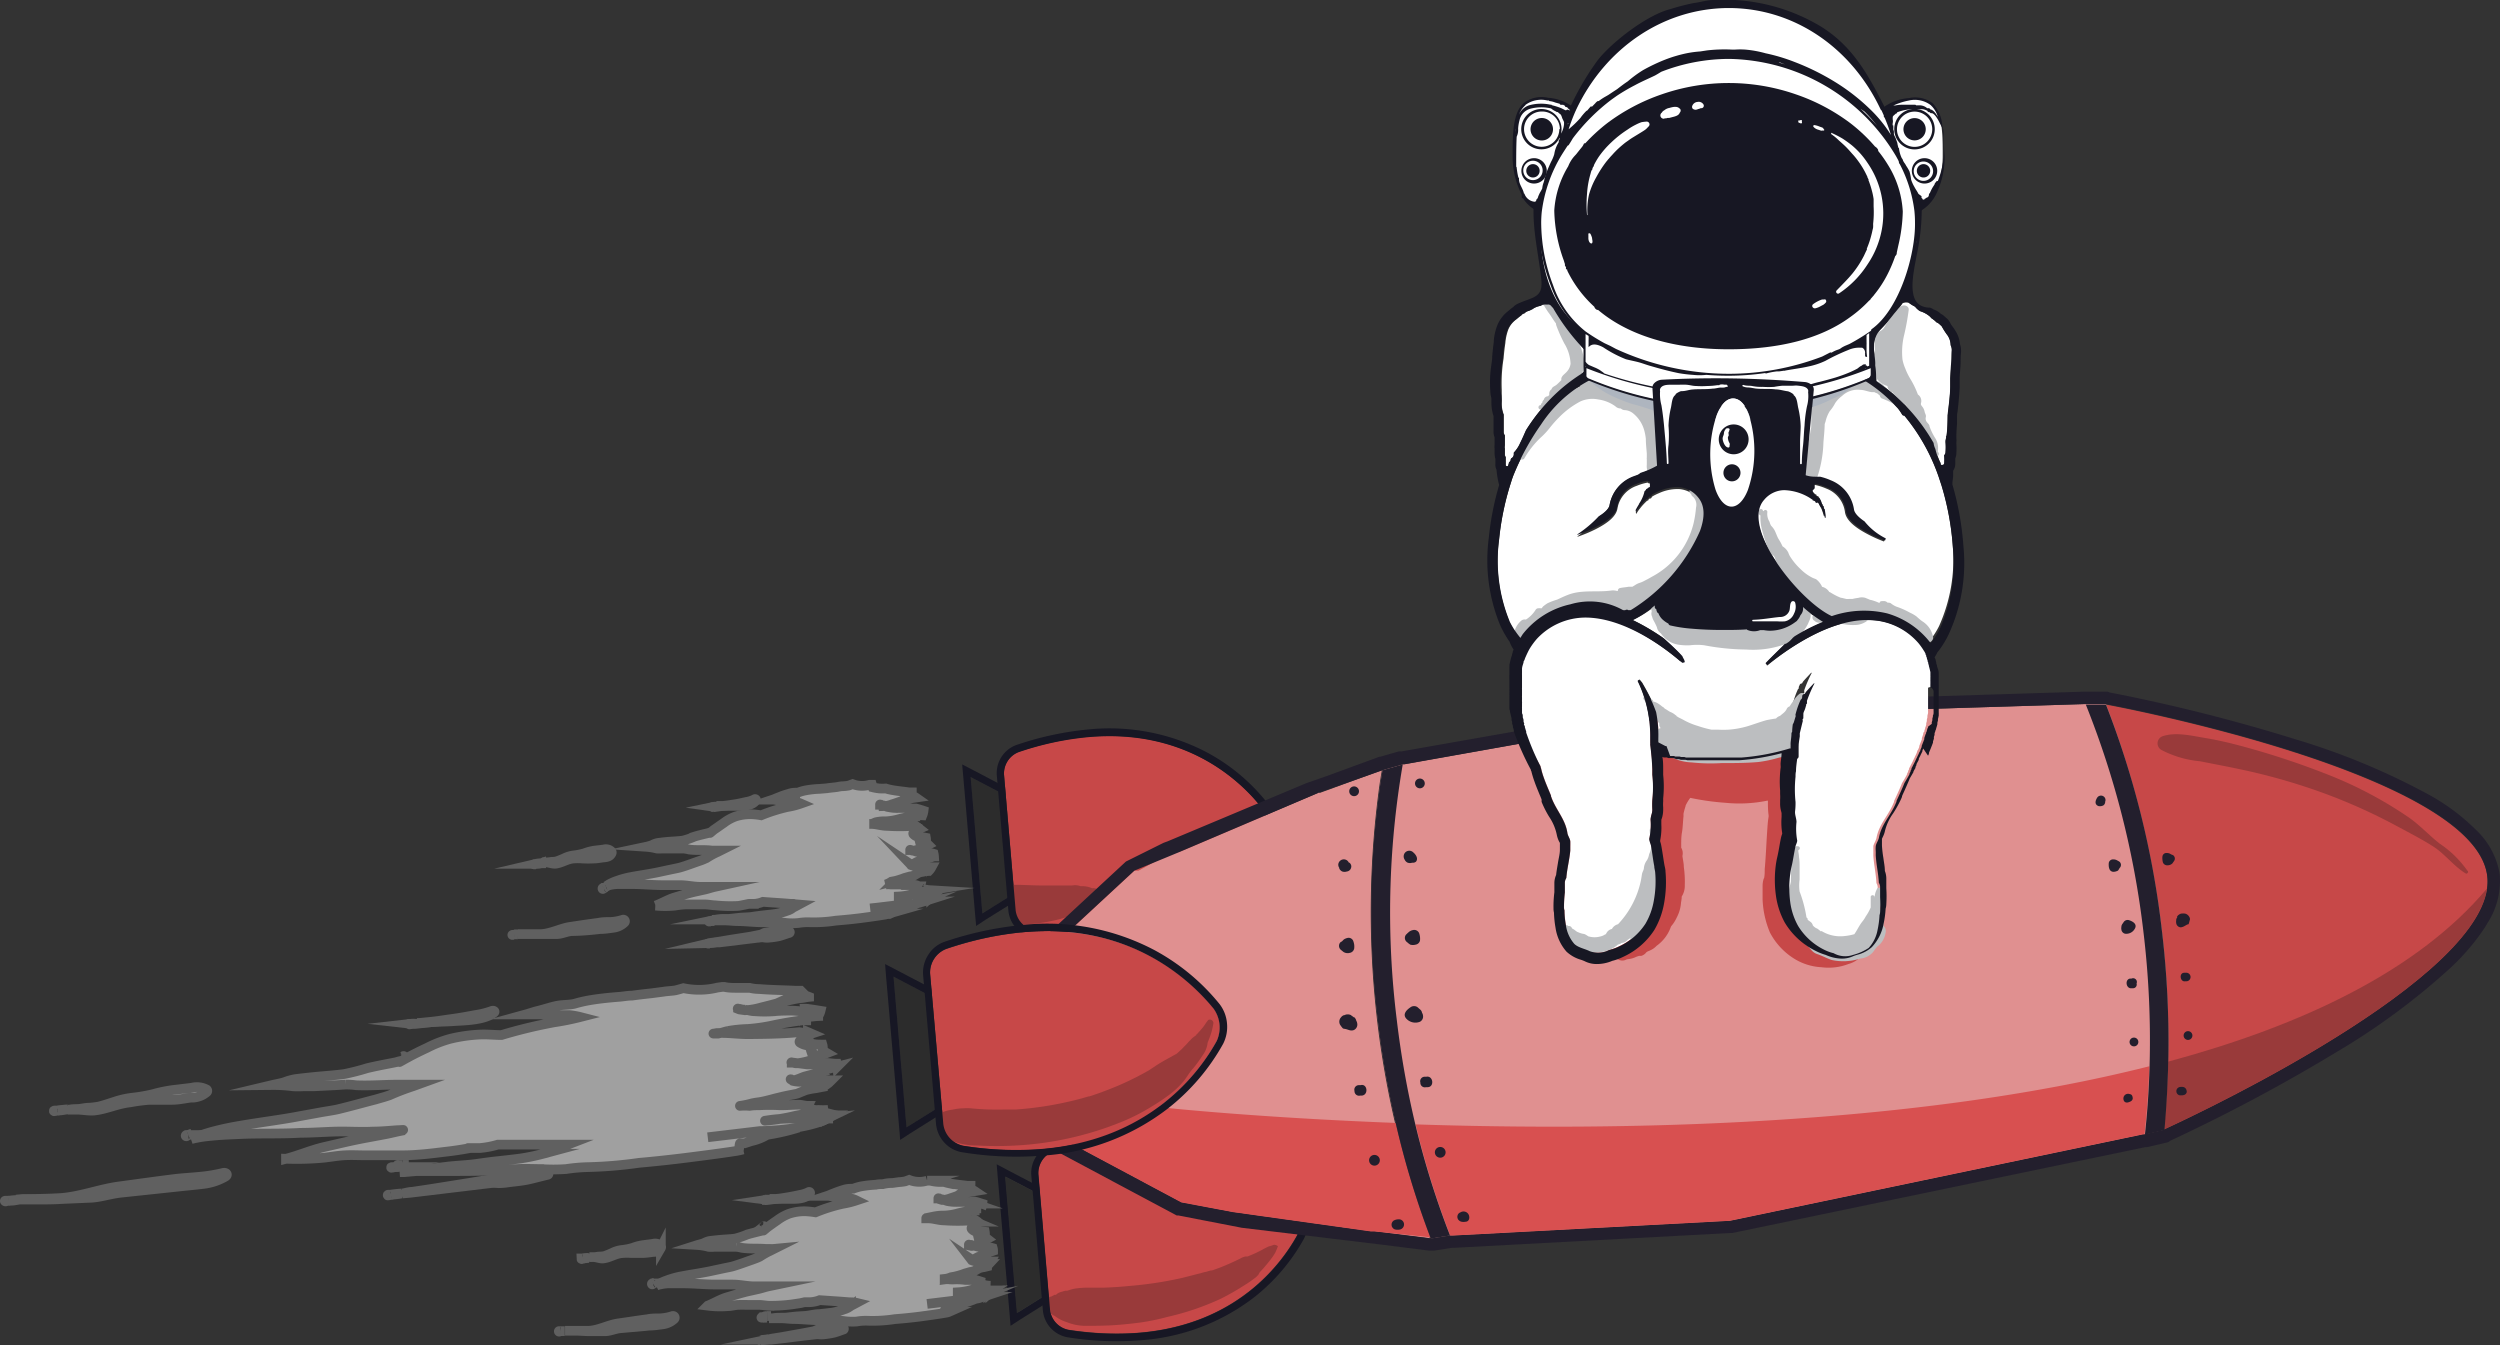 <svg xmlns="http://www.w3.org/2000/svg" viewBox="0 0 258.03 138.86"><rect x="0" y="0" width="258.03" height="138.86" fill="#333333" stroke="none"/><defs><style>.cls-1{fill:#2c2c2c;}.cls-2{fill:#171724;}.cls-3{fill:#c74848;}.cls-4{fill:#993a3a;}.cls-5{fill:#bcbec0;}.cls-6{fill:#e09090;}.cls-7{fill:#fff;}.cls-8{fill:#231f2d;}.cls-9{fill:#d85050;}.cls-10{fill:#a0a0a0;stroke:#606060;stroke-miterlimit:10;}.cls-11{fill:#171723;}.cls-12{fill:#aeb5bf;}</style></defs><title>rocket</title><g id="Layer_2" data-name="Layer 2"><g id="Layer_1-2" data-name="Layer 1"><polygon class="cls-1" points="101.39 94.28 100.18 80.2 104.37 82.39 105.19 91.9 101.39 94.28"/><path class="cls-2" d="M104.72,81.73l-4.19-2.2-1.22-.63.12,1.37,1.21,14.07.11,1.23,1-.66,3.8-2.37.39-.25,0-.45-.82-9.51,0-.41Zm.47,10.17-3.8,2.38L100.18,80.2l4.19,2.19Z"/><path class="cls-3" d="M130.1,83.2c-2.6-3.24-10.36-10.5-25-5.59A2.37,2.37,0,0,0,103.63,80l1.2,14a2.36,2.36,0,0,0,1.88,2c15.23,2.34,21.64-6.14,23.65-9.77A3,3,0,0,0,130.1,83.2Z"/><path class="cls-4" d="M114.17,91.64a2.65,2.65,0,0,1-.84.2.66.66,0,0,0-.36-.16.7.7,0,0,0-.25,0h0a2.46,2.46,0,0,0-1.18-.21h0a1.57,1.57,0,0,0-.86-.08h-.41c-.92,0-1.84,0-2.75,0s-1.82-.06-2.74-.07q-.33,0-.66,0a9.05,9.05,0,0,1,.46,2.92l.31.59a2.32,2.32,0,0,1,.21.61h.09a12.32,12.32,0,0,0,1.72-.12,18.37,18.37,0,0,0,2.44-.45c.51-.14,1-.3,1.52-.46l.57-.2a1.59,1.59,0,0,0,.53-.33,2.31,2.31,0,0,0,1.15-1,1.16,1.16,0,0,0,.24-.2.57.57,0,0,0,.16-.39c.21-.22.48-.4.69-.61C114.23,91.67,114.2,91.62,114.17,91.64Z"/><path class="cls-2" d="M130.69,82.73a19.9,19.9,0,0,0-6.15-5.09,21.63,21.63,0,0,0-12.24-2.35,32.38,32.38,0,0,0-7.42,1.61,3.09,3.09,0,0,0-2,3.12l1.2,14a3.11,3.11,0,0,0,2.51,2.73,32.28,32.28,0,0,0,7.59.31,21.5,21.5,0,0,0,11.65-4.41A20,20,0,0,0,131,86.57,3.74,3.74,0,0,0,130.69,82.73Zm-.33,3.48c-1.65,3-6.25,9.21-16.25,10.08a30.65,30.65,0,0,1-7.4-.31,2.36,2.36,0,0,1-1.88-2l-1.2-14a2.37,2.37,0,0,1,1.49-2.34,31,31,0,0,1,7.25-1.56c10-.87,15.6,4.49,17.73,7.15A3,3,0,0,1,130.36,86.21Z"/><path class="cls-2" d="M108.27,123l-4.19-2.19-1.21-.64.11,1.37,1.22,14.08.1,1.22,1-.65,3.79-2.38.39-.24,0-.46-.81-9.51,0-.41Zm.47,10.17L105,135.51l-1.22-14.07,4.2,2.19Z"/><polygon class="cls-1" points="104.95 135.51 103.73 121.44 107.92 123.63 108.75 133.13 104.95 135.51"/><path class="cls-3" d="M133.66,124.43c-2.61-3.24-10.37-10.5-25-5.59a2.39,2.39,0,0,0-1.5,2.35l1.2,14a2.39,2.39,0,0,0,1.88,2.05c15.24,2.34,21.65-6.14,23.65-9.78A3,3,0,0,0,133.66,124.43Z"/><path class="cls-5" d="M110.14,133.38l-.25.06.24-.05Z"/><path class="cls-4" d="M131.38,128.51c-.17.09-.36.09-.53.18s-.35.17-.52.27a12,12,0,0,1-1.14.55l-.42.17-.21,0a1.81,1.81,0,0,0-.52.2c-.39.2-.8.39-1.21.57s-.77.33-1.16.47c-.2.08-.4.14-.6.21l-.12,0-.28.08-.22.07-.08,0-.31.09-.62.16-1.36.35a38.72,38.72,0,0,1-5.46.84c-.88.09-1.77.15-2.65.18l-.76,0-.65,0h-.21a9.34,9.34,0,0,0-1.18.07,4.71,4.71,0,0,0-.52.09l-.51.16h0l-.21,0-.53.16a1.1,1.1,0,0,0-.41.26l-.15,0-.16.09s-.26.11-.11.08a4.46,4.46,0,0,0-.48.09,2.33,2.33,0,0,1,.16.91,2.2,2.2,0,0,1,.15.72h0l.21.16.28.15a3.82,3.82,0,0,0,1.24.63,5.1,5.1,0,0,0,1.73.37c1.06,0,2.11,0,3.17-.07.91-.06,1.83-.16,2.74-.28a23.06,23.06,0,0,0,2.72-.57,27.23,27.23,0,0,0,5.48-1.86,26,26,0,0,0,2.52-1.44c.35-.21.68-.45,1-.69a1.79,1.79,0,0,0,.4-.38l.14-.25c.16-.16.31-.33.46-.5.27-.32.54-.64.8-1a5.14,5.14,0,0,0,.32-.49,5.24,5.24,0,0,0,.27-.65C132,128.68,131.66,128.39,131.38,128.51Zm-22.09,5.25-.07,0,0,0C109.42,133.72,109.44,133.72,109.29,133.76Z"/><path class="cls-5" d="M112.35,133.06Z"/><path class="cls-5" d="M114.07,133c.32,0,.14,0,0,0Z"/><path class="cls-2" d="M134.24,124a20.19,20.19,0,0,0-6.15-5.09,21.53,21.53,0,0,0-12.23-2.34,31.71,31.71,0,0,0-7.42,1.6,3.11,3.11,0,0,0-2,3.12l1.2,14a3.11,3.11,0,0,0,2.52,2.73,31.66,31.66,0,0,0,7.58.31,21.6,21.6,0,0,0,11.66-4.4,20,20,0,0,0,5.18-6.07A3.72,3.72,0,0,0,134.24,124Zm-.33,3.48c-1.64,3-6.24,9.22-16.25,10.08a31.16,31.16,0,0,1-7.4-.3,2.39,2.39,0,0,1-1.88-2.05l-1.2-14a2.39,2.39,0,0,1,1.5-2.35,31.32,31.32,0,0,1,7.24-1.56c10-.86,15.6,4.5,17.74,7.15A3,3,0,0,1,133.91,127.44Z"/><path class="cls-6" d="M141.83,127.1l-.34,0,0,.3-14.27-2.13,0-.12-.06.25-5.24-1.21-12.48-6.67L107.21,99l9.87-9.14h.43l3.2-1.76,1-.17,14.31-6.09,0-.52.17.53,6.43-2.35c-.08.47-.16.95-.23,1.43a96,96,0,0,0,5.2,46.9Z"/><path class="cls-3" d="M223.36,116.57a96.37,96.37,0,0,0-6-43.85s38,7,39.35,17.68C258,100.92,223.36,116.57,223.36,116.57Z"/><path class="cls-6" d="M223.36,116.57l-.08.06-1.94.45-.17,0L178.55,126,150,127.52l-.32,0-1.82.29-.18,0a96,96,0,0,1-5.2-46.9c.07-.48.15-1,.23-1.43l.16-.06,1.93-.55.15,0L172.32,74l42.75-1.33h2.21l.08,0a96.37,96.37,0,0,1,6,43.85Z"/><polygon class="cls-7" points="107.93 115.77 107.93 115.77 107.92 115.75 104.32 108.67 106.11 100.58 106.13 100.47 107.94 115.6 107.98 115.86 107.93 115.77"/><path d="M108,115.86l0-.26-1.81-15.13,0,.11-1.79,8.09,3.6,7.08v0h0Z"/><path class="cls-8" d="M258,90.24a8.07,8.07,0,0,0-2.42-4.56A21.67,21.67,0,0,0,250.65,82a71.77,71.77,0,0,0-13.71-5.69,179.94,179.94,0,0,0-19.2-4.84l-.19-.08H215l-42.75,1.33h-.09l-.1,0-27.38,4.83-.07,0h-.06l-.16,0-1.92.55h-.09l-.16.06-5.18,1.9-2.26.79L120.5,86.84l-.41.15-3.88,1.93-9.87,9.15-.48.44.08.65.17,1.42,1.81,15.15v0h0l.23,2,.08.66.59.32,12.48,6.66.15.08.17,0,6.54,1.27,14.5,1.75,4.83.61.18,0,.18,0,.17,0,1.83-.29.25,0,28.51-1.53h.09l.1,0,42.62-8.86h0l.17,0,1.94-.45.28-.07.18-.14a179.42,179.42,0,0,0,17.16-9.15,70.77,70.77,0,0,0,11.74-8.67,23.08,23.08,0,0,0,3.45-4c.14-.2.26-.41.38-.62A8,8,0,0,0,258,90.24Zm-34.63,26.33-.08.06-1.94.45-.17,0L178.55,126,150,127.52l-.32,0-1.82.29-.18,0-5.83-.74-.34,0-14.27-2-5.3-1-12.48-6.67-.65-5.39L107.21,99l9.87-9.14,4.67-1.93,14.31-6.09,6.63-2.34.16-.06,1.93-.55.15,0L172.32,74l42.75-1.33h2.21l.08,0s38,7,39.35,17.68a4.65,4.65,0,0,1,0,1.29C255.28,102.15,223.36,116.57,223.36,116.57Z"/><path class="cls-9" d="M141.83,127.1l-.34,0-14.27-2-5.3-1-12.48-6.67-.65-5.39,11.74,2.32s9.47,1,23.54,1.54a90.22,90.22,0,0,0,3.59,11.81Z"/><path class="cls-9" d="M221.34,117.08l-.17,0L178.55,126,150,127.52l-.32,0a88.25,88.25,0,0,1-3.57-11.47c21,.69,51.19.21,75.73-6Q221.72,113.66,221.34,117.08Z"/><path class="cls-4" d="M256.7,91.69c-1.42,10.46-33.34,24.88-33.34,24.88q.34-3.46.43-7C237.68,105.83,249.59,100.16,256.7,91.69Z"/><path class="cls-8" d="M223.79,109.58a96.61,96.61,0,0,0-.68-13.74,93.48,93.48,0,0,0-5.75-23.12l-.08,0h-2a91.46,91.46,0,0,1,5.94,23.39,93.94,93.94,0,0,1,.64,14q-.1,3.57-.48,7l1.94-.45.08-.06Q223.71,113.11,223.79,109.58Zm-77.7,6.52a94.44,94.44,0,0,1-1.92-10.79,90,90,0,0,1,.61-26.41l-1.93.55-.16.06c-.08.47-.16.95-.23,1.43a93.17,93.17,0,0,0-.23,24.6A96.93,96.93,0,0,0,144.07,116a90.22,90.22,0,0,0,3.59,11.81l.18,0,1.82-.29A88.25,88.25,0,0,1,146.09,116.1Z"/><path class="cls-10" d="M19.27,117.26a.78.78,0,0,1,.18-.11l-.23,0C19.1,117.22,19.21,117.32,19.27,117.26Z"/><path class="cls-10" d="M19.81,117a2.46,2.46,0,0,0-.36.14Z"/><path class="cls-10" d="M41.52,109.06c.15-.06.21-.12,0,0Z"/><path class="cls-10" d="M41.82,111.48h0Z"/><path class="cls-10" d="M40.76,120.46c.22,0,.44,0,.65-.07A4.78,4.78,0,0,0,40.76,120.46Z"/><path class="cls-10" d="M40.44,120.53l.32-.07h-.33C40.33,120.45,40.35,120.56,40.44,120.53Z"/><path class="cls-10" d="M42.19,120.23c-.21,0-.42,0-.62,0Z"/><path class="cls-10" d="M41.12,120.29a3.44,3.44,0,0,1,.45-.05,3.15,3.15,0,0,1-.44,0C41,120.2,41,120.3,41.12,120.29Z"/><path class="cls-10" d="M85.17,115.42v.11l.29-.14Z"/><path class="cls-10" d="M85.5,115.16l0,.2a4.23,4.23,0,0,0,.42-.25l-.42,0Z"/><path class="cls-10" d="M84.69,104.33c-.63-.1-.83-.14-1.5-.22l-.11,0a.68.68,0,0,1,0,.14q0,.39.09.72c.43,0,.86-.08,1.28-.1A1.66,1.66,0,0,0,84.69,104.33Z"/><path class="cls-10" d="M84.88,108.47a1.14,1.14,0,0,0,0-.66c-.34,0-.68,0-1-.07l-.28,0a7.71,7.71,0,0,0,.48,1.4c.43-.14.85-.29,1.27-.45A2.68,2.68,0,0,0,84.88,108.47Z"/><path class="cls-10" d="M84.71,111.53a4.88,4.88,0,0,0,.12.55l.4-.09.24-.17c.12-.1.23-.21.34-.32l-.61,0Z"/><path class="cls-10" d="M83.38,106.53l0,.28.37-.12Z"/><path class="cls-10" d="M86.36,109.79c-.34,0-.71-.07-1.06-.08h-1c.08.17.16.35.25.53a3.08,3.08,0,0,1,.16.28l1.7-.43A2.93,2.93,0,0,0,86.36,109.79Z"/><path class="cls-10" d="M76.41,118l.45,0,.71-.23a5.26,5.26,0,0,0,1.54-.6l.12-.07h.13a22.32,22.32,0,0,0,3.06-.72,26.75,26.75,0,0,1-4,.36l-3.94.47-1.43.17h0l1.43-.17,3.94-.47a26.75,26.75,0,0,0,4-.36l.11,0-.31,0,.94-.19c.27-.06.54-.12.8-.2a8,8,0,0,0,1.22-.43v-.11l.3,0,0,0,0-.2,0,0-.51,0c-1,0-2.08.15-3.12.19a17.27,17.27,0,0,0-2.87.23s-.06,0,0,0a20.1,20.1,0,0,0,3.09-.5c.94-.19,1.89-.33,2.84-.51l.55-.1a8.18,8.18,0,0,1-1,0,3.81,3.81,0,0,1-.59,0h0a.08.08,0,0,0,0,0c0,.1-.28.14-.32,0s-.11-.17,0-.14a.26.26,0,0,1-.16-.12.18.18,0,0,1,0-.16c-.3,0-.61-.11-.91-.12-.65,0-1.3.07-2,.06a18.59,18.59,0,0,0-2.11,0c-.32,0-.63,0-1,.06a6.14,6.14,0,0,0-1,0c-.06,0-.06,0,0,0a8.82,8.82,0,0,0,1.24-.26c.24-.05.48-.09.73-.12.72-.11,1.35-.32,2.05-.48.36-.09.71-.17,1.07-.24a6,6,0,0,0,.84-.17c.3-.12.59-.25.89-.36a7.24,7.24,0,0,1,1-.19l.63-.12a4.88,4.88,0,0,1-.12-.55,18.12,18.12,0,0,1-1.95,0,3.35,3.35,0,0,1-.91-.09l-.18-.14c-.07,0-.09-.06,0,0s.1,0,.17.07c.24.06,1-.33,1.29-.4l1.59-.42a3.08,3.08,0,0,0-.16-.28c-.09-.18-.17-.36-.25-.53l-1,0-.93-.12a1.2,1.2,0,0,1-.52-.06h-.14c-.07,0,0-.08,0,0l.1,0a4.35,4.35,0,0,1,.52.06,7.52,7.52,0,0,0,1.46-.34l.25-.09a7.71,7.71,0,0,1-.48-1.4,1.83,1.83,0,0,1-1-.3c-.19-.18.28-.4.9-.6l0-.28-.24-.07a6.6,6.6,0,0,0-.73-.13c-1.77.18-3.52.19-5.28.21-1,0-2-.15-3.06-.12h-.15s0,0,0,0l-.32.06c-.06,0-.07,0,0,0h.33l.12,0h0c.36-.09.69-.2,1-.27a14.51,14.51,0,0,1,2.08-.21,18.79,18.79,0,0,0,2.79-.42c1-.2,1.88-.35,2.85-.47l.36,0q0-.33-.09-.72a.68.68,0,0,0,0-.14,10,10,0,0,0-1.37-.14c-.59,0-1.19,0-1.78.06a13.35,13.35,0,0,1-2.1,0c-.31,0-.63-.1-.94-.16a1.71,1.71,0,0,1-.57-.08h-.19c-.07,0,0-.08,0,0l.15.06.57.08a7.27,7.27,0,0,0,1.68-.29c.67-.16,1.33-.34,2-.52s1.31-.33,2-.44a1.33,1.33,0,0,0-.4-.29,1.33,1.33,0,0,1,.4.29c.3,0,.62-.1.94-.13a3.6,3.6,0,0,0-1.16-.26l-.11,0a2.64,2.64,0,0,0,.49-.29l-.09-.09-.61,0c-1.21-.06-2.45-.07-3.65-.17q-.5,0-1-.12c-.43,0-.86,0-1.29,0s-.9,0-1.33-.1h-.08l-.12,0-.51.07a7.93,7.93,0,0,1-3.52.06c-.27.08-.54.16-.8.22s-.87.08-1.28.15l-1.22.16c-.67.07-1.34.15-2,.24-.46,0-.93.1-1.39.13-1,.08-2,.18-3,.35-.46.08-1,.2-1.47.34s-1.17.11-1.77.21-1.43.39-2.15.56c-.4.1-.78.24-1.18.35h0a0,0,0,0,0,0,0h0c.38,0,.75,0,1.13,0,.71,0,1.4.07,2.1.07.43,0,.84,0,1.26,0a7.35,7.35,0,0,1,1.14.2,27.49,27.49,0,0,1-2.73.55,50.79,50.79,0,0,0-5.41,1.31c-.65,0-1.31-.07-2-.06a16,16,0,0,0-3.3.45,12.14,12.14,0,0,0-2.38.93c-.67.31-1.32.63-2,1-.16.08-1.26.71-.67.36l0,0-.08,0a4,4,0,0,0-.44.12c-1,.2-2,.38-3,.62a23.6,23.6,0,0,1-2.34.6c-.87.12-1.75.18-2.62.26s-1.6.16-2.4.26a5.78,5.78,0,0,0-1.17.32c-.4.13-.86.2-1.28.3,0,0,0,0,0,0a15.38,15.38,0,0,1,2.16.13,9.39,9.39,0,0,0,1.05,0l1.09,0,2.19-.11,1.11-.07a7.69,7.69,0,0,1,1.07.07c1.51.07,3.14-.08,4.59-.06h.34s1.26,0,.46,0c.34,0,.64,0,.94,0l-.47.17a24.78,24.78,0,0,0-2.42.93h0l-.46.15-1,.29c-1.29.33-2.55.69-3.85,1-.41.1-1.12.2-1.69.3l-2.25.41c-1.9.37-4.13.64-6.2,1a28.78,28.78,0,0,0-3.09.68c-.44.13-.86.27-1.27.42l-.64.27c.29-.08.61-.14.82-.18.45-.08.91-.13,1.37-.17,1-.1,2.06-.13,3.09-.18,2-.08,4,0,6-.12,1.24,0,2.48-.1,3.72-.13s2.5.07,3.76,0c.82,0,1.64-.08,2.47-.14.18,0,1.2-.07.28,0l.58,0h-.08c-.81.14-1.26.28-2,.42l-2.14.4c-1.38.26-2.73.59-4.09.9s-2.61.86-4,1.23c0,0,0,0,0,0a30.14,30.14,0,0,0,3.91-.11c.72-.08,1.41-.21,2.14-.25s1.35,0,2,0l1.91,0c.7,0,1.39,0,2.09,0,1.48,0,3-.19,4.45-.37.56-.06,1.11-.14,1.67-.23l.85-.15c-.29,0-.3,0,0,0s.7,0,1,0a9.18,9.18,0,0,0,1.84-.35c1.94,0,3.88,0,5.81,0h1.41l-.57.22-.54.19c-.23.09-.45.24-.68.32l-.38.12-.36.09a20.85,20.85,0,0,1-2.35.49c-.83.11-1.66.2-2.49.29s-1.47.19-2.21.29-1.77.15-2.65.24l-1.9.23-.73.06c-.52,0-1.11.11-1.68.15h.5l-.63.06-.65.09.45,0,1.24-.11.52,0c.83,0,1.66,0,2.5,0,1.63,0,3.25,0,4.89-.06.83,0,1.67-.1,2.51-.15s1.6,0,2.43,0a19,19,0,0,0,2.61,0,17.7,17.7,0,0,1,2.28-.2,44.44,44.44,0,0,0,5.24-.44c1.68-.15,3.35-.33,5-.54s3.38-.43,5.06-.69a6.78,6.78,0,0,0,.68-.15l-.43.08C76.35,118.05,76.35,118,76.41,118Z"/><path class="cls-10" d="M6,114.62c.34,0,.71-.09,1-.12A7,7,0,0,0,6,114.62Z"/><path class="cls-10" d="M5.63,114.69l.32-.07H5.62C5.52,114.62,5.54,114.72,5.63,114.69Z"/><path class="cls-10" d="M15.39,113.52c.76,0,1.52,0,2.3,0s1.34-.15,2-.23a2.39,2.39,0,0,0,1.65-.57.18.18,0,0,0,0-.26,2.14,2.14,0,0,0-1.55-.19l-2,.24a15.22,15.22,0,0,0-2,.42,17.09,17.09,0,0,1-2.16.37,9.15,9.15,0,0,0-1.74.39c-.57.18-1.12.38-1.71.52a8.86,8.86,0,0,1-1,.12c-.35,0-.69.09-1,.12s-.67,0-1,.08H7l.89,0c.71,0,1.33.17,2,.07,1.22-.17,2.29-.69,3.53-.82A18.17,18.17,0,0,1,15.39,113.52Z"/><path class="cls-10" d="M.58,124a2,2,0,0,1,.35-.07H.57C.47,123.92.48,124,.58,124Z"/><path class="cls-10" d="M.93,123.93c.24,0,.49,0,.74-.07A6,6,0,0,0,.93,123.93Z"/><path class="cls-10" d="M18.32,122.48c.87-.1,1.75-.17,2.62-.28a5.83,5.83,0,0,0,2.34-.77c.29-.18.08-.47-.3-.36a16.2,16.2,0,0,1-2.51.4c-.82.08-1.64.12-2.46.22-1.92.24-3.84.51-5.76.77s-3.83,1-5.83,1.18c-.94.07-1.88.08-2.81.11l-1.28,0-.66.06h.44c.57,0,1.13,0,1.69,0,.88,0,1.75,0,2.63-.06l3-.13c1-.06,2-.41,3.06-.52Z"/><path class="cls-10" d="M40.37,123.31a8.65,8.65,0,0,0,1.1-.13A9.73,9.73,0,0,0,40.37,123.31Z"/><path class="cls-10" d="M40.06,123.39l.31-.08h-.32C40,123.31,40,123.41,40.06,123.39Z"/><path class="cls-10" d="M51.44,122.12a7.44,7.44,0,0,0,1.05-.09c.67-.09,1.36-.14,2-.28s1.34-.33,2-.49c.17,0,.15-.22,0-.22-.62,0-1.23,0-1.85,0s-1.35.15-2,.24l-.9.14c-.39.07-.73.25-1.12.31l-2,.33-4.07.65-2,.3c-.32,0-.66.11-1,.17l.79-.07,2-.24,4.32-.52,2-.24A4.06,4.06,0,0,1,51.44,122.12Z"/><path class="cls-10" d="M42.32,105.71s0,0,.07,0l-.08,0C42.18,105.59,42.21,105.8,42.32,105.71Z"/><path class="cls-10" d="M42.39,105.67a2.6,2.6,0,0,0,.59,0A2.65,2.65,0,0,0,42.39,105.67Z"/><path class="cls-10" d="M51,104.5c.14-.12-.07-.23-.24-.16a8.43,8.43,0,0,1-1.68.42c-.81.15-1.61.3-2.43.41s-1.56.24-2.35.31l-1,.1-.27,0h.16l1.14-.07c.9-.06,1.78-.06,2.68-.13C48.2,105.32,50.1,105.25,51,104.5Z"/><path class="cls-10" d="M62.24,91.74a.36.36,0,0,1,.09-.08.27.27,0,0,1-.12,0C62.15,91.7,62.21,91.79,62.24,91.74Z"/><path class="cls-10" d="M62.51,91.57a.51.51,0,0,0-.18.09Z"/><path class="cls-10" d="M73.36,86c.07,0,.1-.08,0,0Z"/><path class="cls-10" d="M73.59,87.9h0Z"/><path class="cls-10" d="M73.37,95.06a1.84,1.84,0,0,0,.33,0A1.76,1.76,0,0,0,73.37,95.06Z"/><path class="cls-10" d="M73.21,95.11l.16,0H73.2S73.16,95.13,73.21,95.11Z"/><path class="cls-10" d="M74.09,94.93a1.63,1.63,0,0,0-.31,0Z"/><path class="cls-10" d="M73.54,94.94a1,1,0,0,1,.24,0l-.23,0A0,0,0,1,0,73.54,94.94Z"/><path class="cls-10" d="M96,92.59v.08a.71.71,0,0,0,.14-.1Z"/><path class="cls-10" d="M96.11,92.39l0,.16.21-.19h-.22Z"/><path class="cls-10" d="M95.32,83.68c-.33-.11-.43-.14-.78-.23l-.06,0s0,.08,0,.11c0,.21,0,.41.07.59a4.73,4.73,0,0,1,.65,0A1.89,1.89,0,0,0,95.32,83.68Z"/><path class="cls-10" d="M95.56,87a1.56,1.56,0,0,0,0-.53l-.54-.1-.14,0a8.68,8.68,0,0,0,.3,1.14l.63-.32A1.12,1.12,0,0,0,95.56,87Z"/><path class="cls-10" d="M95.58,89.45c0,.15,0,.3.08.44l.2,0,.12-.13a2.13,2.13,0,0,0,.16-.25h-.56Z"/><path class="cls-10" d="M94.72,85.4l0,.22.18-.08Z"/><path class="cls-10" d="M96.36,88.12a3.23,3.23,0,0,0-.54-.11l-.52,0,.15.44c0,.09.07.16.09.22l.86-.28A1.57,1.57,0,0,0,96.36,88.12Z"/><path class="cls-10" d="M91.55,94.34h.23l.36-.16a2,2,0,0,0,.77-.43l.06,0H93a6.83,6.83,0,0,0,1.54-.46,9.32,9.32,0,0,1-2,.15l-2,.24-.73.08h0l.73-.08,2-.24a9.32,9.32,0,0,0,2-.15l.06,0-.16,0,.47-.12.41-.13a2.92,2.92,0,0,0,.61-.31v-.08l.15,0,0,0,0-.16v0h-.26c-.53,0-1.06,0-1.59,0a6.06,6.06,0,0,0-1.47.09s0-.05,0-.05a6,6,0,0,0,1.56-.29c.48-.12,1-.2,1.44-.3a2.8,2.8,0,0,1,.28-.06,4.43,4.43,0,0,1-.51-.06,1,1,0,0,1-.3,0h0v0c0,.08-.14.1-.16,0s-.06-.14,0-.11a.18.18,0,0,1-.09-.1.29.29,0,0,1,0-.13c-.16,0-.32-.11-.47-.13-.33,0-.67,0-1,0a6.52,6.52,0,0,0-1.08-.06l-.49,0a1.88,1.88,0,0,0-.53,0s0,0,0,0A2.33,2.33,0,0,0,92,91l.37-.07a7.66,7.66,0,0,0,1-.32l.54-.15a2.07,2.07,0,0,0,.43-.1l.44-.26a2,2,0,0,1,.49-.12l.32-.08c0-.14-.06-.29-.08-.44a4.72,4.72,0,0,1-1-.07,1.28,1.28,0,0,1-.47-.1,1.27,1.27,0,0,0-.1-.12s0,0,0,0,0,0,.09.06.51-.23.64-.28l.8-.28c0-.06-.05-.13-.09-.22L95.3,88l-.54-.07c-.15,0-.31-.08-.48-.13a.44.44,0,0,1-.26-.06h-.08s0-.07,0,0l.06,0a2.44,2.44,0,0,1,.26.06,2.31,2.31,0,0,0,.74-.22l.13-.06a8.68,8.68,0,0,1-.3-1.14.84.84,0,0,1-.55-.28c-.1-.15.14-.31.45-.45l0-.22-.13-.07-.37-.12a20.26,20.26,0,0,1-2.7,0c-.53,0-1-.18-1.58-.2h-.07a0,0,0,0,1,0,0l-.16,0s0,0,0,0h.17s0,0,0,0l0,0h0c.18,0,.35-.13.53-.18a4.15,4.15,0,0,1,1-.09,6.11,6.11,0,0,0,1.42-.24,11.81,11.81,0,0,1,1.44-.28l.19,0c0-.18,0-.38-.07-.59,0,0,0-.07,0-.11a4,4,0,0,0-.71-.16c-.3,0-.6,0-.9,0a3.88,3.88,0,0,1-1.08-.09c-.16,0-.33-.11-.49-.16a.66.66,0,0,1-.29-.08l-.1,0s0-.06,0,0l.08.06.29.08a2.34,2.34,0,0,0,.85-.18c.34-.1.67-.22,1-.34a7.4,7.4,0,0,1,1-.29,1,1,0,0,0-.21-.24,1,1,0,0,1,.21.24l.48-.07a1.43,1.43,0,0,0-.6-.24l-.06,0a1.7,1.7,0,0,0,.24-.22l0-.08-.31,0c-.63-.1-1.26-.14-1.88-.27a4.07,4.07,0,0,1-.5-.13,4.86,4.86,0,0,1-.66,0,5.09,5.09,0,0,1-.68-.12l0,0L90,81l-.25,0A2.73,2.73,0,0,1,88,80.93l-.4.15a4.46,4.46,0,0,1-.65.07c-.2,0-.41.06-.62.09s-.68.07-1,.12l-.71.06a9.81,9.81,0,0,0-1.53.17,4.71,4.71,0,0,0-.74.22c-.3,0-.6,0-.9.11a8.6,8.6,0,0,0-1.08.37c-.2.07-.39.17-.6.24h0c.19,0,.38.07.58.08.36,0,.72.11,1.08.14.21,0,.43,0,.64,0a3.12,3.12,0,0,1,.59.19,7.76,7.76,0,0,1-1.38.35,17.52,17.52,0,0,0-2.72.86,7.07,7.07,0,0,0-1-.11,5,5,0,0,0-1.67.24,4.5,4.5,0,0,0-1.19.66c-.33.22-.65.46-1,.69-.08.06-.62.53-.33.26l0,0,0,0s-.29.1-.21.08c-.5.12-1,.23-1.51.39a7,7,0,0,1-1.17.4c-.45.06-.9.08-1.34.11s-.81.08-1.22.13a1.9,1.9,0,0,0-.59.21,4.45,4.45,0,0,1-.65.19s0,0,0,0a6,6,0,0,1,1.11.18,3.13,3.13,0,0,0,.53,0h.56c.38,0,.75,0,1.12,0l.57,0a3.53,3.53,0,0,1,.55.1c.78.11,1.6,0,2.35.11h.17s.65,0,.24,0h.48l-.24.12a8.37,8.37,0,0,0-1.21.66h0l-.23.1a4.65,4.65,0,0,1-.52.2c-.65.22-1.28.47-1.94.66-.21.06-.57.13-.86.19s-.76.16-1.13.24c-1,.23-2.1.37-3.15.57a9.53,9.53,0,0,0-1.56.44,5.24,5.24,0,0,0-.64.29l-.31.2a2.23,2.23,0,0,1,.41-.12,5.36,5.36,0,0,1,.7-.09c.52,0,1.05,0,1.58,0,1,0,2,.1,3.06.11.63,0,1.27,0,1.9,0s1.29.15,1.93.17c.42,0,.84,0,1.26,0,.09,0,.62,0,.15,0h.25c-.41.09-.64.18-1,.27l-1.09.24c-.7.16-1.38.38-2.06.58s-1.31.59-2,.85c0,0,0,0,0,0a10.27,10.27,0,0,0,2,0,9.64,9.64,0,0,1,1.08-.12c.35,0,.7,0,1,0l1,0c.36,0,.72.08,1.07.09A15.64,15.64,0,0,0,76,93.51c.29,0,.57-.08.85-.13l.43-.09c-.15,0-.15,0,0,0h.53a2.79,2.79,0,0,0,.93-.21c1,.08,2,.13,3,.22l.72.06-.28.15-.27.14c-.12.06-.22.17-.34.22l-.19.09-.18.06a6.13,6.13,0,0,1-1.19.31c-.42.06-.84.1-1.26.15s-.75.09-1.12.15-.91.05-1.36.1l-1,.11-.37,0c-.27,0-.57,0-.86.06l.26,0L74,95l-.33,0h.22l.64,0,.27,0c.42,0,.85.06,1.27.07.84,0,1.67.11,2.51.12.43,0,.85,0,1.28,0a7.49,7.49,0,0,1,1.25.07,6.55,6.55,0,0,0,1.33,0,5.69,5.69,0,0,1,1.16-.07,14.91,14.91,0,0,0,2.67-.17c.86-.07,1.71-.15,2.56-.26s1.72-.23,2.57-.37l.35-.1-.22,0S91.52,94.33,91.55,94.34Z"/><path class="cls-10" d="M55.32,89.16c.18,0,.36,0,.53-.06A2.26,2.26,0,0,0,55.32,89.16Z"/><path class="cls-10" d="M55.16,89.21l.16,0h-.17S55.11,89.23,55.16,89.21Z"/><path class="cls-10" d="M60.12,88.61a11.45,11.45,0,0,0,1.17,0c.34,0,.69-.08,1-.11s.66-.07.82-.41a.18.18,0,0,0,0-.2.79.79,0,0,0-.8-.21l-1,.12a5.11,5.11,0,0,0-1,.27,6.7,6.7,0,0,1-1.1.22,3,3,0,0,0-.88.25,8.14,8.14,0,0,1-.86.35,1.78,1.78,0,0,1-.51.06,4.78,4.78,0,0,1-.53.06l-.51,0h.41c.37,0,.69.18,1.05.13.62-.09,1.15-.47,1.78-.53A5.51,5.51,0,0,1,60.12,88.61Z"/><path class="cls-10" d="M52.9,96.49l.17,0h-.18S52.85,96.51,52.9,96.49Z"/><path class="cls-10" d="M53.07,96.44l.38,0A2.48,2.48,0,0,0,53.07,96.44Z"/><path class="cls-10" d="M61.93,95.89c.45,0,.9-.07,1.34-.13a2,2,0,0,0,1.17-.54.17.17,0,0,0-.17-.29,4.91,4.91,0,0,1-1.27.23c-.42,0-.83,0-1.25.09-1,.13-2,.28-2.93.42s-1.93.68-2.94.74c-.48,0-1,0-1.44,0h-.66l-.33,0h.23l.86,0c.45,0,.9,0,1.35,0h1.55c.53,0,1-.26,1.55-.31C60,96.09,61,96,61.93,95.89Z"/><path class="cls-10" d="M73.27,97.34a2.77,2.77,0,0,0,.56-.07A2.52,2.52,0,0,0,73.27,97.34Z"/><path class="cls-10" d="M73.11,97.39l.16,0H73.1S73.06,97.4,73.11,97.39Z"/><path class="cls-10" d="M78.9,96.77a1.87,1.87,0,0,0,.53,0,7.31,7.31,0,0,0,1-.15c.34-.09.67-.22,1-.32a.09.09,0,0,0,0-.18c-.31,0-.63-.06-.94-.06a8.77,8.77,0,0,0-1,.12l-.46.08c-.19,0-.36.18-.56.21l-1,.2L75.36,97l-1,.17a5.09,5.09,0,0,0-.51.1l.4,0,1-.12,2.19-.27,1-.12A1.36,1.36,0,0,1,78.9,96.77Z"/><path class="cls-10" d="M73.65,83.3s0,0,0,0l0,0C73.57,83.2,73.59,83.37,73.65,83.3Z"/><path class="cls-10" d="M73.68,83.27a1.08,1.08,0,0,0,.3,0A.74.74,0,0,0,73.68,83.27Z"/><path class="cls-10" d="M78,82.63a.09.09,0,0,0-.13-.13,2.84,2.84,0,0,1-.84.27c-.42.09-.82.19-1.24.25s-.79.13-1.19.16l-.52,0-.14,0h.09l.58,0c.45,0,.91,0,1.37,0C76.65,83.19,77.62,83.2,78,82.63Z"/><path class="cls-10" d="M67.34,132.55a.24.24,0,0,1,.09-.08l-.12,0C67.25,132.51,67.31,132.6,67.34,132.55Z"/><path class="cls-10" d="M67.61,132.37a.77.77,0,0,0-.18.1Z"/><path class="cls-10" d="M78.78,126.59c.08,0,.11-.09,0,0Z"/><path class="cls-10" d="M79,128.6h0Z"/><path class="cls-10" d="M78.79,136a1.86,1.86,0,0,0,.34,0Z"/><path class="cls-10" d="M78.63,136a.49.49,0,0,1,.16-.05h-.17C78.57,136,78.58,136,78.63,136Z"/><path class="cls-10" d="M79.54,135.83a1.82,1.82,0,0,0-.33,0Z"/><path class="cls-10" d="M79,135.84l.23,0-.23,0S78.93,135.85,79,135.84Z"/><path class="cls-10" d="M102,133.42v.09l.15-.11Z"/><path class="cls-10" d="M102.21,133.21l0,.17.21-.19h-.23Z"/><path class="cls-10" d="M101.39,124.25c-.34-.11-.44-.15-.8-.24h-.06s0,.07,0,.11c0,.22,0,.41.07.6.22,0,.45,0,.67,0A1.51,1.51,0,0,0,101.39,124.25Z"/><path class="cls-10" d="M101.64,127.67a1.64,1.64,0,0,0,0-.54,4.86,4.86,0,0,1-.55-.1l-.15,0a9.12,9.12,0,0,0,.3,1.17c.23-.1.44-.21.66-.33Z"/><path class="cls-10" d="M101.66,130.19c0,.16,0,.31.08.46l.21-.06.12-.13a2.33,2.33,0,0,0,.17-.26c-.11,0-.22,0-.32,0Z"/><path class="cls-10" d="M100.77,126l0,.23.19-.08A1.07,1.07,0,0,0,100.77,126Z"/><path class="cls-10" d="M102.46,128.82a3.27,3.27,0,0,0-.56-.11l-.52,0q.08.21.15.45a1.78,1.78,0,0,1,.09.23l.88-.29A1,1,0,0,0,102.46,128.82Z"/><path class="cls-10" d="M97.52,135.22h.23a3.76,3.76,0,0,0,.37-.16,2.13,2.13,0,0,0,.79-.44s0,0,.06-.05H99a7.38,7.38,0,0,0,1.6-.48,8.77,8.77,0,0,1-2.1.15l-2.06.25-.75.09h0l.75-.09,2.06-.25a8.77,8.77,0,0,0,2.1-.15l.05,0-.16,0L101,134l.42-.14a3,3,0,0,0,.62-.31v-.09l.16,0,0,0,0-.17H102c-.55,0-1.09.05-1.64.05a5.48,5.48,0,0,0-1.51.09s0-.05,0-.05a6.44,6.44,0,0,0,1.61-.3c.49-.12,1-.2,1.48-.31l.28-.06a4.88,4.88,0,0,1-.52-.06,1.55,1.55,0,0,1-.31-.06h0v0c0,.08-.14.1-.16,0s-.07-.14,0-.12a.18.18,0,0,1-.09-.1.29.29,0,0,1,0-.13,4.94,4.94,0,0,0-.48-.13c-.34,0-.69,0-1,0a6.89,6.89,0,0,0-1.11-.06,4.18,4.18,0,0,1-.5,0,2,2,0,0,0-.55,0s0-.05,0-.05a2.09,2.09,0,0,0,.64-.17l.38-.07a7.76,7.76,0,0,0,1.07-.32l.55-.16a1.58,1.58,0,0,0,.44-.11c.16-.08.3-.18.46-.26a2.15,2.15,0,0,1,.5-.12l.33-.08c0-.15-.06-.3-.08-.46a5.81,5.81,0,0,1-1-.07,1.29,1.29,0,0,1-.48-.1l-.1-.13s0,0,0,0l.09.06c.13.06.53-.23.67-.28l.82-.29a1.78,1.78,0,0,0-.09-.23q-.07-.24-.15-.45a5,5,0,0,1-.56-.08,4.43,4.43,0,0,1-.49-.13.5.5,0,0,1-.28-.06H100s0-.07,0,0l0,.05.28.06a2.21,2.21,0,0,0,.75-.23l.13-.06a9.12,9.12,0,0,1-.3-1.17.87.87,0,0,1-.56-.29c-.11-.15.13-.32.45-.46l0-.23-.12-.07a2.54,2.54,0,0,0-.39-.13,19.84,19.84,0,0,1-2.78,0c-.55,0-1.08-.2-1.62-.21h-.08s0,0,0,0l-.16,0s0-.05,0,0h.17s0,0,0,0l.06,0h0c.19-.06.36-.14.55-.19a5,5,0,0,1,1.09-.1,6,6,0,0,0,1.45-.24,12.64,12.64,0,0,1,1.49-.29l.19,0c0-.19-.05-.38-.07-.6,0,0,0-.08,0-.11a3.56,3.56,0,0,0-.73-.17c-.31,0-.62,0-.93,0a4.54,4.54,0,0,1-1.11-.09l-.51-.17a.62.62,0,0,1-.3-.09l-.1,0s0-.06,0,0a.16.16,0,0,0,.08.06l.3.09a2.51,2.51,0,0,0,.88-.18c.35-.11.69-.23,1-.36a7.94,7.94,0,0,1,1-.29.76.76,0,0,0-.22-.25.76.76,0,0,1,.22.25l.49-.08a1.62,1.62,0,0,0-.62-.25l-.06,0a1.09,1.09,0,0,0,.25-.23l0-.07-.32,0c-.65-.09-1.3-.14-1.94-.27a4.84,4.84,0,0,1-.51-.14,3.91,3.91,0,0,1-.68,0,4.1,4.1,0,0,1-.7-.12l0,0-.06,0-.27,0a2.78,2.78,0,0,1-1.85-.08l-.41.15a4.91,4.91,0,0,1-.67.08l-.64.09q-.54,0-1,.12c-.24,0-.48,0-.73.06a12,12,0,0,0-1.57.18,5.36,5.36,0,0,0-.76.23c-.31,0-.62,0-.93.1a11.25,11.25,0,0,0-1.11.39c-.21.07-.4.17-.61.24h0c.2,0,.4.07.6.08.38,0,.74.11,1.11.14s.44,0,.66.05a2.59,2.59,0,0,1,.61.21,9.19,9.19,0,0,1-1.42.35,17.16,17.16,0,0,0-2.8.88,9.35,9.35,0,0,0-1-.11,5,5,0,0,0-1.72.25,4.94,4.94,0,0,0-1.23.68c-.34.23-.67.47-1,.71-.08.06-.64.54-.34.27l0,0,0,0s-.31.11-.23.09c-.51.13-1,.24-1.54.4a7.84,7.84,0,0,1-1.21.41c-.46.07-.92.08-1.38.12s-.84.08-1.26.13a2.17,2.17,0,0,0-.6.22c-.21.09-.45.13-.67.2,0,0,0,0,0,0a5.54,5.54,0,0,1,1.14.19,2.53,2.53,0,0,0,.55,0h.58c.38,0,.76,0,1.15,0l.58,0a3,3,0,0,1,.57.1c.8.12,1.65.05,2.42.11l.18,0s.66,0,.24,0a2.62,2.62,0,0,0,.49,0l-.24.12a10,10,0,0,0-1.24.69h0l-.24.11-.53.2c-.67.23-1.32.48-2,.68-.21.06-.58.13-.88.19l-1.17.25c-1,.23-2.16.38-3.24.59a8.84,8.84,0,0,0-1.6.45,3.93,3.93,0,0,0-.66.3l-.33.2a2.38,2.38,0,0,1,.43-.12,5.67,5.67,0,0,1,.72-.1c.54,0,1.08,0,1.62,0,1.05,0,2.1.11,3.16.12.65,0,1.3,0,1.95,0s1.33.15,2,.18c.43,0,.86,0,1.3,0,.09,0,.63,0,.15,0h.26c-.43.09-.66.19-1.06.28l-1.12.25c-.71.17-1.41.39-2.12.6s-1.35.61-2,.87c0,0,0,0,0,0a10.14,10.14,0,0,0,2.06.05c.38,0,.74-.12,1.12-.13s.72,0,1.07,0l1,0c.37,0,.73.08,1.1.09a16.7,16.7,0,0,0,2.34-.14l.87-.13.44-.1c-.15,0-.15,0,0,0a5,5,0,0,0,.55,0,3,3,0,0,0,1-.21c1,.07,2,.13,3.07.22.24,0,.49,0,.74.06l-.3.16-.27.14a3.5,3.5,0,0,1-.35.23l-.2.09-.18.06a6.57,6.57,0,0,1-1.23.33l-1.3.15c-.39,0-.77.09-1.15.15s-.93.06-1.39.11l-1,.11-.38,0c-.27,0-.58,0-.88.06l.26,0-.33,0-.34,0h.24l.65,0a1.33,1.33,0,0,0,.28,0c.43,0,.87.07,1.31.08.86,0,1.72.11,2.58.12.44,0,.88,0,1.32,0a9.17,9.17,0,0,1,1.28.08,6.36,6.36,0,0,0,1.38.06,5.3,5.3,0,0,1,1.19-.08,14.89,14.89,0,0,0,2.75-.17q1.32-.1,2.64-.27c.88-.12,1.76-.24,2.64-.39a1.29,1.29,0,0,0,.35-.1l-.22,0S97.48,135.22,97.52,135.22Z"/><path class="cls-10" d="M60.21,129.89l.55-.06A2.44,2.44,0,0,0,60.21,129.89Z"/><path class="cls-10" d="M60.05,129.94l.16-.05H60S60,130,60.05,129.94Z"/><path class="cls-10" d="M65.15,129.33c.41,0,.81,0,1.21,0a9.11,9.11,0,0,0,1-.11c.34,0,.68-.07.85-.41a.22.22,0,0,0,0-.22.82.82,0,0,0-.82-.21l-1,.13a4.77,4.77,0,0,0-1.05.27,6.12,6.12,0,0,1-1.13.23,3,3,0,0,0-.91.25,8.59,8.59,0,0,1-.88.37,2.39,2.39,0,0,1-.53.06c-.18,0-.36.05-.54.06l-.52,0h.42c.37,0,.7.19,1.07.13.64-.09,1.19-.48,1.84-.54A5.73,5.73,0,0,1,65.15,129.33Z"/><path class="cls-10" d="M57.72,137.44a.61.61,0,0,1,.18-.05h-.19C57.66,137.37,57.67,137.46,57.72,137.44Z"/><path class="cls-10" d="M57.9,137.39l.39,0Z"/><path class="cls-10" d="M67,136.82c.46,0,.92-.07,1.38-.13a2.15,2.15,0,0,0,1.21-.56.18.18,0,0,0-.18-.3,4.81,4.81,0,0,1-1.31.24c-.43,0-.86,0-1.28.09-1,.13-2,.29-3,.43s-2,.7-3,.76c-.49,0-1,0-1.48,0h-.68l-.34,0h.23c.3,0,.59,0,.89,0,.46,0,.93.05,1.39.05h1.6c.54,0,1.06-.26,1.59-.31C65,137,66,136.93,67,136.82Z"/><path class="cls-10" d="M78.69,138.31a3,3,0,0,0,.58-.07A3.54,3.54,0,0,0,78.69,138.31Z"/><path class="cls-10" d="M78.53,138.36l.16-.05h-.17S78.48,138.38,78.53,138.36Z"/><path class="cls-10" d="M84.49,137.72a2.54,2.54,0,0,0,.55,0,9.17,9.17,0,0,0,1-.16c.36-.09.7-.23,1-.33.09,0,.07-.18,0-.18-.33,0-.65-.07-1-.07a7.67,7.67,0,0,0-1.06.13,4.2,4.2,0,0,0-.47.08c-.2.05-.37.18-.57.22l-1.07.2-2.12.38-1.06.17-.52.11.41,0,1.06-.12,2.26-.28,1.07-.12A2,2,0,0,1,84.49,137.72Z"/><path class="cls-10" d="M79.08,123.85a.05.05,0,0,1,0,0l-.05,0C79,123.75,79,123.93,79.08,123.85Z"/><path class="cls-10" d="M79.12,123.83a1.24,1.24,0,0,0,.31,0A1,1,0,0,0,79.12,123.83Z"/><path class="cls-10" d="M83.6,123.17a.1.1,0,0,0-.13-.14,3,3,0,0,1-.87.29c-.42.09-.84.18-1.27.25s-.81.14-1.23.17l-.53,0-.14,0h.08l.6,0c.47,0,.94,0,1.41,0C82.17,123.75,83.17,123.76,83.6,123.17Z"/><path class="cls-8" d="M146.56,97.08a1.6,1.6,0,0,0,0-.38,1.7,1.7,0,0,0-.09-.39.55.55,0,0,0-.66-.31.91.91,0,0,0-.46.25,2.83,2.83,0,0,0-.25.24.54.54,0,0,0,.15.77,1.83,1.83,0,0,0,.31.24,1,1,0,0,0,.54,0A.55.55,0,0,0,146.56,97.08Z"/><path class="cls-8" d="M146.15,88.93c.25-.31,0-.71-.27-.94a.58.58,0,0,0-1,.33.6.6,0,0,0,.1.41s0,0,0,0a.62.62,0,0,0,.31.31.75.75,0,0,0,.47,0A.49.49,0,0,0,146.15,88.93Z"/><path class="cls-8" d="M147.05,80.8a.49.49,0,0,0-1,.12A.49.49,0,0,0,147.05,80.8Z"/><path class="cls-8" d="M146.87,104.81a.63.63,0,0,0-.1-.28.54.54,0,0,0-.21-.35l-.26-.23a.62.62,0,0,0-.7,0c-.43.28-.89.75-.42,1.22a1.27,1.27,0,0,0,1.37.29A.6.6,0,0,0,146.87,104.81Z"/><path class="cls-8" d="M147.22,111.13l-.17,0a.47.47,0,0,0-.45.61.46.46,0,0,0,.58.47h.17C148.07,112.2,147.93,111,147.22,111.13Z"/><path class="cls-8" d="M149.2,118.87a.55.55,0,0,0-1.1.13A.55.55,0,0,0,149.2,118.87Z"/><path class="cls-8" d="M150.53,125.27a.52.52,0,0,0-.11.38.6.6,0,0,0,.1.25l.1.09a.53.53,0,0,0,.24.11,1,1,0,0,0,.38,0c.39,0,.49-.41.35-.72a.59.59,0,0,0-.85-.25A.49.49,0,0,0,150.53,125.27Z"/><path class="cls-8" d="M139.77,97.89a1.63,1.63,0,0,0,0-.38,1.72,1.72,0,0,0-.1-.39.51.51,0,0,0-.64-.3,1,1,0,0,0-.36.17l-.14.15c-.07.06-.16.08-.22.16a.54.54,0,0,0,.09.74l.26.21a.8.8,0,0,0,.64.1A.56.56,0,0,0,139.77,97.89Z"/><path class="cls-8" d="M139.36,89.75a.56.56,0,0,0,.11-.37.53.53,0,0,0-.19-.34l-.06,0a.57.57,0,0,0-.59-.34.58.58,0,0,0-.5.48.58.58,0,0,0,.1.4.14.14,0,0,0,0,.06.62.62,0,0,0,.31.31.75.75,0,0,0,.47,0A.52.52,0,0,0,139.36,89.75Z"/><path class="cls-8" d="M140.26,81.61a.49.49,0,0,0-1,.12A.49.49,0,0,0,140.26,81.61Z"/><path class="cls-8" d="M140.08,105.62a.77.77,0,0,0-.1-.28.62.62,0,0,0-.21-.35l-.07,0-.06-.08c-.08,0-.15-.11-.23-.15a.7.7,0,0,0-.35-.06H139a1,1,0,0,0-.25.08l-.05,0a.63.63,0,0,0-.29.22.66.66,0,0,0-.1.76,3.38,3.38,0,0,0,.27.36c.09.08.21.06.31.09.3.07.54.23.85.1A.62.62,0,0,0,140.08,105.62Z"/><path class="cls-8" d="M139.57,104.79l.07.07,0,0A.48.48,0,0,0,139.57,104.79Z"/><path class="cls-8" d="M140.43,112l-.18,0a.47.47,0,0,0-.45.6.47.47,0,0,0,.58.48h.18C141.28,113,141.13,111.81,140.43,112Z"/><path class="cls-8" d="M142.41,119.69a.55.55,0,0,0-1.1.13A.55.55,0,0,0,142.41,119.69Z"/><path class="cls-8" d="M144.91,126.31a.53.53,0,0,0-.59-.46.91.91,0,0,0-.37.08.41.41,0,0,0-.21.15.49.49,0,0,0-.11.38.43.43,0,0,0,.1.25l.09.1a.51.51,0,0,0,.24.1,1.28,1.28,0,0,0,.39,0A.54.54,0,0,0,144.91,126.31Z"/><path class="cls-8" d="M218.77,89.59a.44.44,0,0,0,0-.64,1.88,1.88,0,0,0-.24-.14.76.76,0,0,0-.42-.11.44.44,0,0,0-.46.37,1.82,1.82,0,0,0,0,.33,1,1,0,0,0,.07.3.45.45,0,0,0,.46.28,1,1,0,0,0,.43-.13A2.56,2.56,0,0,0,218.77,89.59Z"/><path class="cls-8" d="M217.28,82.79v-.05a.45.45,0,0,0,0-.34.47.47,0,0,0-.82-.08c-.15.23-.3.61,0,.81a.41.41,0,0,0,.3.08.67.67,0,0,0,.37-.11A.48.48,0,0,0,217.28,82.79Z"/><path class="cls-8" d="M219.05,95.37a.55.55,0,0,0-.1.32.62.62,0,0,0,0,.24.5.5,0,0,0,.38.44,1,1,0,0,0,1-.5c.29-.47-.17-.76-.57-.89a.49.49,0,0,0-.55.16Z"/><path class="cls-8" d="M220,102l.15,0a.38.38,0,0,0,.37-.49A.39.39,0,0,0,220,101h-.14C219.29,101.07,219.41,102.06,220,102Z"/><path class="cls-8" d="M220.7,107.49a.45.45,0,0,0-.9.11A.45.45,0,0,0,220.7,107.49Z"/><path class="cls-8" d="M219.88,113.69a.45.45,0,0,0,.17-.13l.06-.1a.39.39,0,0,0,0-.21A.43.43,0,0,0,220,113a.44.44,0,0,0-.2-.08.48.48,0,0,0-.63.36c-.05.28.1.56.42.51A1,1,0,0,0,219.88,113.69Z"/><path class="cls-8" d="M224.38,88.88a.43.43,0,0,0-.07-.6,1,1,0,0,0-.21-.09l-.14-.08a.71.71,0,0,0-.32-.07.41.41,0,0,0-.45.36,1.22,1.22,0,0,0,0,.33,1.13,1.13,0,0,0,.06.31.47.47,0,0,0,.47.27.7.7,0,0,0,.5-.2Z"/><path class="cls-8" d="M224.68,94.59l0,0,0-.07A.28.28,0,0,0,224.68,94.59Z"/><path class="cls-8" d="M224.71,94.57l0,.07,0,.06a.44.44,0,0,0-.1.32.62.62,0,0,0,0,.24.5.5,0,0,0,.42.45c.27,0,.43-.13.65-.25s.17,0,.23-.13A3.49,3.49,0,0,0,226,95c.1-.2-.06-.46-.23-.59a.66.66,0,0,0-.27-.12h-.05a.5.5,0,0,0-.21,0l-.07,0a.54.54,0,0,0-.27.11C224.81,94.45,224.77,94.52,224.71,94.57Z"/><path class="cls-8" d="M225.56,101.28l.14,0a.44.44,0,0,0-.1-.88h-.15C224.87,100.4,225,101.39,225.56,101.28Z"/><path class="cls-8" d="M226.28,106.83a.45.45,0,0,0-.9.1A.45.45,0,0,0,226.28,106.83Z"/><path class="cls-8" d="M225.46,113a.43.43,0,0,0,.17-.13l.05-.09a.35.35,0,0,0,0-.22.42.42,0,0,0-.16-.28.4.4,0,0,0-.2-.09.81.81,0,0,0-.31,0,.43.43,0,0,0-.38.48.42.42,0,0,0,.48.38A.81.81,0,0,0,225.46,113Z"/><polygon class="cls-1" points="93.56 116.36 92.22 100.8 96.85 103.22 97.76 113.73 93.56 116.36"/><path class="cls-2" d="M97.2,102.56l-4.64-2.43-1.21-.63.11,1.37,1.35,15.56.1,1.22,1-.65,4.19-2.63.4-.24,0-.46-.91-10.51,0-.41Zm.56,11.18-4.2,2.62L92.22,100.8l4.63,2.43Z"/><path class="cls-3" d="M125.3,104.11c-2.88-3.58-11.46-11.6-27.62-6.17A2.61,2.61,0,0,0,96,100.52L97.36,116a2.61,2.61,0,0,0,2.07,2.27c16.85,2.59,23.93-6.79,26.15-10.81A3.34,3.34,0,0,0,125.3,104.11Z"/><path class="cls-4" d="M124.71,105.27c-.23.26-.38.56-.6.82l-.34.39-.17.19c-.07.08-.34.27,0,.09a4.67,4.67,0,0,0-.51.36c-.07.06-.37.37-.18.18-.1.1-.21.2-.3.31l-.18.2-.1.1-.37.38-.38.35a1.06,1.06,0,0,1-.21.16l0,0h0l-1,.55c-.4.23-.8.45-1.18.72l-.46.3,0,0-.22.14a30.05,30.05,0,0,1-4.24,2c-.36.14-.72.28-1.09.4l-.55.19-.24.07-.07,0c-.78.24-1.57.44-2.37.61a33.75,33.75,0,0,1-3.46.58c-.57.07-1.15.12-1.72.16l-.86,0h-.45a27.42,27.42,0,0,1-3.27-.13,6,6,0,0,0-.74,0c.66,0,.1,0-.05,0a5.61,5.61,0,0,0-1.09.14,4,4,0,0,0-.92.22,1.61,1.61,0,0,0-.3.21,2.43,2.43,0,0,1,.18,1.2A2.37,2.37,0,0,1,97,117a.83.83,0,0,0,.18.13c.39.22.76.48,1.17.67a7.18,7.18,0,0,0,2.52.43,35.48,35.48,0,0,0,5-.07,33.79,33.79,0,0,0,9.8-2.33,20.6,20.6,0,0,0,3.21-1.63,20.23,20.23,0,0,0,1.74-1.16,8.65,8.65,0,0,0,1.53-1.43c.35-.43.61-.93,1-1.34a15.56,15.56,0,0,0,1-1.38,2.73,2.73,0,0,0,.48-1.17v0l0-.06.15-.4a6.9,6.9,0,0,0,.46-1.67A.37.37,0,0,0,124.71,105.27Z"/><path class="cls-2" d="M125.88,103.64a22.18,22.18,0,0,0-6.77-5.6,23.73,23.73,0,0,0-13.49-2.58,35.46,35.46,0,0,0-8.18,1.76,3.22,3.22,0,0,0-1.64,1.34,3.36,3.36,0,0,0-.53,2l1.34,15.46a3.3,3.3,0,0,0,.86,1.91,3.17,3.17,0,0,0,1.85,1,34.59,34.59,0,0,0,8.36.34,23.63,23.63,0,0,0,12.85-4.85,22.12,22.12,0,0,0,5.71-6.68,3.85,3.85,0,0,0,.4-2.13A3.78,3.78,0,0,0,125.88,103.64Zm-.3,3.8c-1.82,3.3-6.91,10.19-18,11.14a34.2,34.2,0,0,1-8.19-.33A2.61,2.61,0,0,1,97.36,116L96,100.52a2.61,2.61,0,0,1,1.65-2.58,34.38,34.38,0,0,1,8-1.73c11-1,17.25,5,19.61,7.9A3.34,3.34,0,0,1,125.58,107.44Z"/><path class="cls-4" d="M254.66,89.86a10.85,10.85,0,0,0-2.86-2.79c-1.14-.9-2.13-2-3.33-2.8a41.76,41.76,0,0,0-8-4.24A82,82,0,0,0,232,77.18c-1.44-.4-2.88-.76-4.34-1s-3.06-.65-4.43-.2a.78.78,0,0,0-.17,1.41,10.63,10.63,0,0,0,4,1.18c1.4.28,2.8.54,4.2.84a62.82,62.82,0,0,1,8.4,2.39,58.13,58.13,0,0,1,7.85,3.53c1.24.67,2.48,1.3,3.66,2.06s2.08,2,3.3,2.75c.15.1.33-.09.24-.25Z"/><path class="cls-3" d="M172.15,77.13h.07C171.87,77.15,172,77.14,172.15,77.13Z"/><path class="cls-3" d="M165.59,97.74h0Z"/><path class="cls-3" d="M192.35,96.51a1.39,1.39,0,0,0-.63-.55,1.71,1.71,0,0,0-.83-.21,2.48,2.48,0,0,0-1.13.31l-.22.12a3.45,3.45,0,0,1-.43.12l-.08,0a1.07,1.07,0,0,0-.14-.16l-.15-.16a3.71,3.71,0,0,1-.27-.29l-.06-.07a3.92,3.92,0,0,0-.25-.32l-.3-.33h0a.71.71,0,0,1-.1-.14c-.63-.87-1.12-1.83-1.73-2.71,0-.2,0-.4-.05-.6,0-.41-.09-.82-.13-1.22-.07-.72-.07-1.45-.08-2.17s0-1.31-.06-2a3.44,3.44,0,0,0-.09-.56,1.11,1.11,0,0,0,0-.13l0-.3a4.86,4.86,0,0,0-.23-1.07c0-.11-.08-.2-.12-.3-.16-.38-.19-.44-.07-.18,0,0,0-.09,0-.14l-.18-.65c-.1-.37-.23-.73-.36-1.1a3.69,3.69,0,0,0,1-.69,2.71,2.71,0,0,0,.44-.64,2.43,2.43,0,0,0,.19-1.48.75.75,0,0,0-.09-.29,1.88,1.88,0,0,0,.31-1.7,1.71,1.71,0,0,0-1.18-1.18,2.37,2.37,0,0,0-1.61.2,4.4,4.4,0,0,0-.51.29l-.09,0-.2.07a18,18,0,0,1-2.62.57L180,77l-.31,0-.88.08c-.63.05-1.26.06-1.9.06s-1.18,0-1.77-.08l-.25,0-.63-.07a4.51,4.51,0,0,0-.9,0,9.32,9.32,0,0,0-1.06.15h-.1c-.22,0-.43.07-.65.12h-.44a1.93,1.93,0,0,0-.74,0,1,1,0,0,0-.67.66v0a.94.94,0,0,0,0,.62l0-.09A.86.86,0,0,0,170,79a2.17,2.17,0,0,0-.15.35l-.16,0a.44.44,0,0,0-.59.29s0,0,0,.08a.47.47,0,0,0,.21.52l.21.12a5,5,0,0,0-.05,1,19.4,19.4,0,0,0,.64,3.78c.08.33.19.65.29,1s.13.7.19,1c0,0,0,.18,0,.19s0,.2,0,.31a3.87,3.87,0,0,1,0,.59,12.26,12.26,0,0,0,.1,1.48,15.25,15.25,0,0,1,.1,2.7.54.54,0,0,0,0,.15,1,1,0,0,0-.09.22c-.06.17-.1.33-.16.5a.89.89,0,0,1-.05.13l-.15.27-.12.16a2.09,2.09,0,0,1-.2.22l-.15.13-.14.11-.69.56-.43.34-.19.14-.38.26a4.19,4.19,0,0,1-.58.34h0c-.09,0-.19.06-.28.09a1.76,1.76,0,0,0-.69.18,1.36,1.36,0,0,0-.29.06,1,1,0,0,0-.72,1l0-.06a1.06,1.06,0,0,0,.13.5l.13.17c.13.18.24.35.38.52a.46.46,0,0,1,.07.07.47.47,0,0,0,.15.19,3.53,3.53,0,0,0,.84.44.88.88,0,0,0,.69-.07L168,99a2.5,2.5,0,0,0,.85-.23,2.39,2.39,0,0,1,.32-.11c-.12,0-.05,0,.22,0a1,1,0,0,0,.54-.38l.09-.06.34-.15a2,2,0,0,0,.62-.45,4.08,4.08,0,0,0,1.49-2,3.92,3.92,0,0,0,.59-.92,3.87,3.87,0,0,0,.45-1.69l0,.14.06-.46s0-.1,0-.15a2.06,2.06,0,0,0,.32-1.18,10.72,10.72,0,0,0-.1-1.88c0-.36-.09-.73-.14-1.09a.15.15,0,0,0,0-.07,1.12,1.12,0,0,0-.13-.83v0l0-.16c0-.47,0-1,.08-1.42s.1-1.12.16-1.68a1.94,1.94,0,0,1,0-.24,1.42,1.42,0,0,1,.05-.22,4.44,4.44,0,0,1,.15-.52l0-.06h0a2.59,2.59,0,0,1,.14-.29,4.92,4.92,0,0,1,.28-.45l0,0,.08-.1a26.49,26.49,0,0,0,3.65.51,14.32,14.32,0,0,0,4.28-.22l.08,0c0,.5,0,1,.07,1.49a1.1,1.1,0,0,1,0,.18c-.09.51-.11,1-.15,1.55-.09,1.28-.13,2.57-.25,3.84,0,.31,0,.62-.06.92,0,0,0,0-.05.09a2.52,2.52,0,0,0-.11.67c0,.48,0,1,0,1.45a9.78,9.78,0,0,0,.76,3.42A7,7,0,0,0,185,98.83a5.9,5.9,0,0,0,3,1,5.67,5.67,0,0,0,2.8-.34,2.71,2.71,0,0,0,1.82-1.65A1.88,1.88,0,0,0,192.35,96.51Zm-26.61,1.43Zm22.65-2.32Zm-.59-.71Zm-17-2.46.08-.12-.09.19Zm-1,5.81s0,0,0,0Zm0,0,0,0Zm3.79-14.29c0-.08,0-.17,0,0Z"/><path class="cls-7" d="M156.94,66l.24-.38a8.59,8.59,0,0,1,4.93-3.09,7,7,0,0,1,5.44.61.19.19,0,0,1,.09,0l.12,0a.3.3,0,0,1,.34,0l.09,0a.2.2,0,0,1,.13,0A18.24,18.24,0,0,0,175.48,55c.54-1.48.48-2.63-.16-3.42a2.8,2.8,0,0,0-2-1.1,4.58,4.58,0,0,0-2.09.42v0h0a5.54,5.54,0,0,0-.69.34l-.15.21h-.07a.2.2,0,0,0-.19.19h0a.46.46,0,0,0-.24.15,6,6,0,0,0-.63.7,3.31,3.31,0,0,0-.37.55.25.25,0,0,1,0-.3c.1-.19.21-.37.32-.54h0l-.06.05h0a3.78,3.78,0,0,0,.57-1.2.14.14,0,0,0,0-.09l.2-.23s0,0,0-.06l0,0h0a.21.21,0,0,0,.18-.11l0,0,.21-.11,0-.55-.11,0a.42.42,0,0,1-.14-.09,5.47,5.47,0,0,0-1.12.33,3,3,0,0,0-2,2.34c-.12.74-.85,1.43-2.23,2.13a14.57,14.57,0,0,1-1.89.79l0-.05A12.5,12.5,0,0,0,165,53.35c.6-.37,1-.78,1.11-1.14a3.84,3.84,0,0,1,2.52-3l.41-.15a2.61,2.61,0,0,0,.27-.19,8.84,8.84,0,0,0,1.7-.74,3.16,3.16,0,0,0,1-1,3,3,0,0,0,.5-1,3.2,3.2,0,0,0,0-1.71,2.27,2.27,0,0,0-.39-.89,3.39,3.39,0,0,0-.39-1.2,3.57,3.57,0,0,0-.59-.81,3.75,3.75,0,0,0-2-1.19v0l-.37-.2h0l-.22-.12-.22-.13-.22-.13-.23-.14-.2-.12-.4-.25-.12-.09-.31-.21-.15-.1-.29-.21-.13-.1-.16-.11a.32.32,0,0,1-.13.08,4.84,4.84,0,0,0-.54.17,13.62,13.62,0,0,0-6.42,5.22,25.75,25.75,0,0,0-2.88,5.31,1.43,1.43,0,0,1-.08.22l-.24.76a28.42,28.42,0,0,0-1.12,5.56,16.57,16.57,0,0,0,1.06,8.4,8.71,8.71,0,0,0,1,1.72Z"/><path class="cls-7" d="M201.56,56.46a28.5,28.5,0,0,0-1.17-6.38l-.3-.91a20.2,20.2,0,0,0-3.54-6.31.24.24,0,0,1-.24-.13,5.5,5.5,0,0,0-.38-.56,2.09,2.09,0,0,0-.2-.22,15.36,15.36,0,0,0-4.12-3.07l-.38.25-.1.07-.36.23-.1.06-.27.17-.16.09-.32.19-.19.1-.18.1-.21.11h0l-.3.16h-.25a3.41,3.41,0,0,0-3,1.59,3.72,3.72,0,0,0-.49,2,3,3,0,0,0-1.11,2.3,3,3,0,0,0,3,3,4.68,4.68,0,0,0,.55,0,5.93,5.93,0,0,1,1.08.36,3.85,3.85,0,0,1,2.43,3.06c.05.37.48.79,1.08,1.19a6.52,6.52,0,0,0,2.2,1.76l-.08.22a14.17,14.17,0,0,1-1.86-.85c-1.36-.74-2.07-1.46-2.17-2.2a3,3,0,0,0-1.92-2.41,5.86,5.86,0,0,0-1.23-.39.21.21,0,0,1-.08.06v.11a.25.25,0,0,0-.09.13s0,0-.05,0a.18.18,0,0,0,0,.29.25.25,0,0,0,.08.18.43.43,0,0,0,.13.09.18.18,0,0,0,.12.12l.08,0h0l0,0h0a.19.19,0,0,0,.2.2h0v0h0l.05.06a2.08,2.08,0,0,1,.17.33c.05.11.06.24.11.34a.26.26,0,0,0,.13.1l0,0v.12a.2.2,0,0,0,.11.19c0,.22.06.44.09.66s0,.16,0,.23l-.08,0a6.6,6.6,0,0,0-.35-1,.18.18,0,0,0-.1-.09,3,3,0,0,0-.17-.37.22.22,0,0,0-.18-.1s-.16,0-.14,0-.06-.12-.12-.16a.77.77,0,0,0-.2-.07s0,0,0-.06a5.34,5.34,0,0,0-2.95-1,2.75,2.75,0,0,0-2.06,1c-.67.75-.76,1.9-.27,3.41,1.1,3.35,4.9,7.51,7.25,8.59a10.23,10.23,0,0,1,5.72-.28,8.64,8.64,0,0,1,4.19,2.7c.09.11.19.22.28.34l0,0a8.11,8.11,0,0,0,1-1.55A16.74,16.74,0,0,0,201.56,56.46Z"/><path class="cls-7" d="M199.58,70.79a.91.91,0,0,1,0-.17s0-.08,0-.13,0-.11,0-.17a.49.49,0,0,1,0-.12s0-.11,0-.17,0-.07,0-.11a.88.88,0,0,0,0-.17s0-.08,0-.11l0-.17s0-.06,0-.09c0-.22-.1-.44-.16-.64,0,0,0,0,0-.06l-.06-.17s0-.06,0-.09a1.11,1.11,0,0,0-.07-.16l0-.09A1.11,1.11,0,0,0,199,68a.36.36,0,0,0,0-.09,1,1,0,0,0-.07-.15l0-.09a1.09,1.09,0,0,0-.08-.15.16.16,0,0,0,0-.07l-.09-.17h0l-.23-.36c-.13-.19-.26-.37-.41-.55A6.89,6.89,0,0,0,193,64c-4.4-.17-9.07,3.41-10.61,4.71a.25.25,0,0,0,0-.07c0-.06-.09-.1-.13-.15.63-.71,1.33-1.37,2-2l.08,0a2,2,0,0,0,.61-.48.22.22,0,0,0,.08-.09h0a2.57,2.57,0,0,1,.24-.21,20.18,20.18,0,0,1,2.92-1.49,13,13,0,0,1-2.06-1.53,1,1,0,0,1-.26.84,1.56,1.56,0,0,1-.32.52.19.19,0,0,1-.08.1l-.18.13a4.4,4.4,0,0,1-2.6.86,3.93,3.93,0,0,1-.59-.06H182l-.17,0s-.09,0,0,0l-.12,0a1.74,1.74,0,0,1-1.25,0,.2.2,0,0,1-.12-.08c-.85,0-1.69.06-2.52.06-1,0-2.08,0-3.12-.13a14.46,14.46,0,0,1-2.27-.34.25.25,0,0,1-.18-.19,2.41,2.41,0,0,1-.5-.33h0a1.71,1.71,0,0,1-.54-.75.21.21,0,0,1-.1-.06.8.8,0,0,1-.11-.34.26.26,0,0,1-.16-.25v-.14A11.13,11.13,0,0,1,168.52,64a22.73,22.73,0,0,1,2.84,1.63l.19.12c.64.58,1.29,1.17,1.88,1.81a1.66,1.66,0,0,0,.13.27.86.86,0,0,1,.12.35.66.66,0,0,1-.26.07c-1.82-1.57-6-4.7-10-4.67a6.88,6.88,0,0,0-5,2.19,7.43,7.43,0,0,0-.68.91c-.07.11-.13.22-.19.33l0,0c-.1.2-.2.41-.29.62h0a1.54,1.54,0,0,0-.08.19l0,0a1.46,1.46,0,0,1-.07.19v0c0,.07-.05.14-.07.2v0c-.06.22-.12.45-.16.68v0l0,.2,0,.08c0,.06,0,.13,0,.19a.28.28,0,0,0,0,.09l0,.19v.08c0,.22,0,.44,0,.67V71a1.09,1.09,0,0,0,0,.18v.14s0,.11,0,.17,0,.1,0,.15,0,.11,0,.17a1.49,1.49,0,0,0,0,.21l0,.23a1.36,1.36,0,0,0,0,.2.77.77,0,0,1,0,.15l0,.19,0,.16a1.62,1.62,0,0,0,0,.19l0,.15c0,.07,0,.15,0,.22l0,.13c0,.12,0,.23.08.35l0,.06c0,.1.05.2.08.31l0,.13c0,.08.05.16.07.24s0,.09,0,.14.05.16.07.24l.05.14a2.58,2.58,0,0,0,.08.26.56.56,0,0,1,0,.12l.14.39A26.17,26.17,0,0,0,159,79.05a2.5,2.5,0,0,0,.07.26,7.45,7.45,0,0,0,.27.92c.22.63.5,1.25.75,1.87l0,.08a1.34,1.34,0,0,1,.07.18c.49,1.27,1.41,2.19,1.62,3.58,0,.31.28.61.3.9s0,.4,0,.6c0,0,0,.1,0,.15s0,.13,0,.18c-.09,1-.33,1.87-.41,2.83a.91.91,0,0,0-.15.49c0,.34,0,.68,0,1a13.17,13.17,0,0,0-.09,1.55.94.94,0,0,0,.05.3,8.81,8.81,0,0,0,.15,1.53,3.74,3.74,0,0,0,.85,1.9c.39.41,1.11.52,1.6.77a2.52,2.52,0,0,0,2-.11,4.6,4.6,0,0,0,1-.35,6.49,6.49,0,0,0,2.76-2.37,7,7,0,0,0,.86-2.36,10.88,10.88,0,0,0,.14-3c0-.2,0-.39-.09-.58-.14-.7-.21-1.41-.34-2.12,0-.17-.22-.59-.17-.75a6.62,6.62,0,0,0,.13-1.89v0c0-.34.19-.7.18-1.06a8.68,8.68,0,0,1,0-1,12.65,12.65,0,0,0,0-2.61c0-.19,0-.38,0-.57,0-.85-.11-1.69-.22-2.53a2.26,2.26,0,0,0,0-.26c0-.1,0-.2,0-.31s0-.2,0-.3v-.14a13,13,0,0,0-1.3-5.6l.2-.1.25.3c.38.65.74,1.31,1.06,2,.15.32.28.65.4,1a12.23,12.23,0,0,1,.23,2.69c0,.15,0,.3,0,.43l.1.06.63.33.11,0,0,0,.09,0h0l.12,0h0l.13,0,0,0,.1,0,.05,0,.12.05h0l.15,0,0,0,.12,0,.05,0,.12,0,0,0,.17.05h0l.14,0,.06,0,.13,0h0l.19.06h0l.16,0h.06l.15,0,.06,0,.21,0,.2,0,.08,0,.13,0,.1,0,.12,0,.11,0,.12,0,.12,0h.11l.14,0,.1,0,.15,0h.1l.15,0h.1l.17,0h.09l.18,0h2.76a23,23,0,0,0,4.78-.87l.23-.07.1,0,0-.19a1.09,1.09,0,0,0,0-.18v-.17c0-.35.05-.69.09-1a.29.29,0,0,1,.07-.17v0a6.82,6.82,0,0,1,.07-.79.83.83,0,0,0,.12-.25l.18-.6a.32.32,0,0,1,0-.24,8.57,8.57,0,0,1,.48-1.37.24.24,0,0,1,.11-.13c0-.11,0-.21.08-.32a.25.25,0,0,1,.26-.21,1.59,1.59,0,0,1,.13-.22c.26-.3.54-.59.81-.88l.07,0a13.62,13.62,0,0,0-.78,1.8c0,.06,0,.11,0,.16a.28.28,0,0,1,0,.13l-.08.06a.45.45,0,0,1,0,.11c-.05.14-.09.28-.13.42s-.11.32-.16.48h0l0,.11s0,0,0,.06a2.33,2.33,0,0,0,0,.28.39.39,0,0,0-.08.1v0l0,.07a.25.25,0,0,1,0,.19c-.1.39-.19.79-.29,1.18,0,.07,0,.15,0,.22V76h0l-.12.79h0c0,.1,0,.2,0,.29v0h0v.18c0,.27,0,.54,0,.81a.28.28,0,0,1-.15.25c0,.43-.09.85-.12,1.28,0,.19,0,.38-.05.57a12.56,12.56,0,0,0,0,2.6,7,7,0,0,1-.05,1c0,.35.18.72.15,1.07v0a6.61,6.61,0,0,0,.07,1.89c0,.16-.16.58-.2.75-.15.7-.24,1.41-.41,2.1a5.86,5.86,0,0,0-.1.58,11,11,0,0,0,0,3,6.89,6.89,0,0,0,.79,2.38A6.52,6.52,0,0,0,188,98.05a4.4,4.4,0,0,0,1,.37,2.43,2.43,0,0,0,2,.18,5.38,5.38,0,0,0,1.62-.72,3.71,3.71,0,0,0,.92-1.87,9.73,9.73,0,0,0,.2-1.52,1.33,1.33,0,0,0,.06-.3,13.31,13.31,0,0,0,0-1.55c0-.34,0-.68,0-1a.86.86,0,0,0-.13-.49c-.05-1-.26-1.87-.32-2.83V88.1a.68.68,0,0,0,0-.14c0-.21,0-.4,0-.6s.27-.58.33-.9c.26-1.38,1.21-2.27,1.73-3.52l.08-.18,0-.08c.28-.61.57-1.22.82-1.85v0c.13-.22.28-.46.42-.72l0,0,.11-.21,0-.06a1.62,1.62,0,0,1,.1-.18l0-.08a1.62,1.62,0,0,1,.1-.18l0-.09.09-.17a.31.31,0,0,0,.05-.1l.09-.17a.47.47,0,0,0,.05-.1l.09-.17.05-.12a.89.89,0,0,0,.08-.17l.06-.11.08-.18.06-.11a1.42,1.42,0,0,1,.08-.18.61.61,0,0,1,.05-.12c0-.06,0-.13.08-.19l.05-.11.09-.21,0-.1.12-.31.15-.38,0-.13.09-.26a.88.88,0,0,0,.05-.15c0-.07,0-.15.08-.22s0-.11.05-.16l.07-.22s0-.1.05-.16l.06-.21,0-.15.06-.22a.83.83,0,0,0,0-.15l.06-.24,0-.11c0-.11.05-.23.07-.34l0-.14a1.18,1.18,0,0,1,0-.2,1,1,0,0,0,0-.16l0-.18,0-.17,0-.16c0-.06,0-.11,0-.17s0-.11,0-.16,0-.11,0-.17a.76.76,0,0,0,0-.15c0-.06,0-.11,0-.17v-.15c0-.21,0-.42,0-.63Z"/><path class="cls-7" d="M155,41a5.61,5.61,0,0,1,0,.58,3.12,3.12,0,0,0,.21,1.21c0,.6,0,1.21,0,1.81a.5.5,0,0,0,.12.32c0,.34,0,.68,0,1a.28.28,0,0,0,0,.09.5.5,0,0,0,0,.27v.61a.41.41,0,0,0,.09.28c0,.11,0,.22,0,.34a.22.22,0,0,0,0,.08h0c0,.12,0,.26,0,.4a.13.13,0,0,0,.11.13.12.12,0,0,0,.16-.09l.09-.34a.14.14,0,0,0,.1-.08h0a.11.11,0,0,0,.05-.1v-.05s0-.1.05-.14a.47.47,0,0,0,.28-.42v-.18a3.42,3.42,0,0,0,.66-1c.22-.43.41-.88.6-1.31a19.21,19.21,0,0,1,2.92-3.62,17.66,17.66,0,0,1,2.75-2.17l1.26-1h0a.23.23,0,0,0,.1-.15.59.59,0,0,0,0-.14h0a.71.71,0,0,0,0-.14.37.37,0,0,0,0-.11v0s0-.05,0-.07a.2.2,0,0,0-.11-.13l-.06-.14c-.1-.17-.27-.27-.38-.42a.36.36,0,0,0-.21-.13l-.24-.11a22,22,0,0,1-3.26-4.35h-.06a.52.52,0,0,0-.31-.29.78.78,0,0,0-.22,0,1.22,1.22,0,0,0-.59.07h0l-.1.06a1.91,1.91,0,0,0-.86.36A.66.66,0,0,0,158,32h0l-.19.08a.92.92,0,0,0-.32.14l-.11.11a.49.49,0,0,0-.34.22c-.2.12-.38.3-.58.45a2.43,2.43,0,0,0-.78,1,5.23,5.23,0,0,0-.31,1.41c-.08.52-.13,1-.18,1.57a16.18,16.18,0,0,0-.19,3.26C155,40.53,155,40.76,155,41Z"/><path class="cls-7" d="M193.58,37.56a1.55,1.55,0,0,0,0,.21h0c.06.51.07,1,.09,1.55l.1.09a19.21,19.21,0,0,1,5.83,6.33,1.87,1.87,0,0,0,.18.61,7,7,0,0,0,.45,1.31s.05.11.08.17a.29.29,0,0,0,0,.09.12.12,0,0,0,.16.08h.06a.19.19,0,0,0,.16-.19,5.31,5.31,0,0,0,0-.69.53.53,0,0,1,0-.13h0a.41.41,0,0,0,.13-.32,6.25,6.25,0,0,0,0-1c0-.05,0-.1,0-.15a2.21,2.21,0,0,1,.05-.25.16.16,0,0,0,0-.16v0a.51.51,0,0,0,.07-.24c.06-.65.07-1.31.1-2,.11-1,.23-2,.27-3,0-.27,0-.54,0-.81,0-.51.07-1,.1-1.55s0-.83.05-1.25a1.12,1.12,0,0,0-.11-.62,1.86,1.86,0,0,0-.31-1,7.43,7.43,0,0,1-.59-.91.46.46,0,0,0-.17-.17,1,1,0,0,0-.41-.29,1.42,1.42,0,0,0-.29-.26,1,1,0,0,0-.2-.14,2.39,2.39,0,0,0-.22-.23,2.83,2.83,0,0,0-.81-.46l-.16-.06c-.06,0-.19-.13-.16-.1a3.45,3.45,0,0,1-.28-.26l-.06-.09a3.79,3.79,0,0,1-.69-.43.93.93,0,0,0-.62.05,11.59,11.59,0,0,1-.87,1.12A18.46,18.46,0,0,1,194,34.1a2.66,2.66,0,0,0-.59,1.8C193.44,36.45,193.54,37,193.58,37.56Z"/><path class="cls-7" d="M193,33.83h0l0,0,0,0Z"/><path class="cls-7" d="M196.34,27.08c0,.07,0,.07,0-.12Z"/><path class="cls-5" d="M184,78.07l.49-.07a1.23,1.23,0,0,0,.59-.36,1.12,1.12,0,0,0,.26-.22,1.22,1.22,0,0,0,0-1.7l-.11-.11c.13-.3.22-.63.32-.94a.45.45,0,0,0-.16-.51.9.9,0,0,0,.15-.48.48.48,0,0,0,.06-.18,1.88,1.88,0,0,1,.16-.23.46.46,0,0,0,.14-.21l.1-.13a2.86,2.86,0,0,0,.5-.76.51.51,0,0,0-.74-.58,2.39,2.39,0,0,0-.63.71,6.58,6.58,0,0,0-.42.61.47.47,0,0,0-.29.24c-.14.34-.45.51-.7.74a.82.82,0,0,0-.41.27,4.68,4.68,0,0,0-.54.09c.37-.08-.37.06-.45.08-.68.19-1.34.44-2,.64a9.39,9.39,0,0,1-1.9.34,10.28,10.28,0,0,1-1.11,0l-.53,0h-.05l-.09,0a11.46,11.46,0,0,1-1.42-.39,7.23,7.23,0,0,1-1.4-.58c-.19-.11-.39-.2-.58-.3l-.22-.14c.08,0-.09-.09-.12-.12a1.76,1.76,0,0,0-.51-.3c-.14-.07-.26-.16-.39-.24l-.19-.11a.6.6,0,0,0-.25-.2,2.91,2.91,0,0,0-.51-.37,1.59,1.59,0,0,0-.43-.16h0a.42.42,0,0,1,0-.06.19.19,0,0,0-.35-.05,3.49,3.49,0,0,1-.32-.35c-.15-.17-.44.06-.31.24a8.54,8.54,0,0,0,.69.78,3.41,3.41,0,0,0,.28.5.66.66,0,0,0,.14.42h0a1.66,1.66,0,0,0,.18.35,2.88,2.88,0,0,0,.33.43,2.07,2.07,0,0,0,0,.22.7.7,0,0,0,.14.27.85.85,0,0,0-.22.09,1.21,1.21,0,0,0-.2.09.42.42,0,0,0-.19.32.83.83,0,0,0,0,.69.82.82,0,0,0,.21.44,1.11,1.11,0,0,0,.42.63,5,5,0,0,0,3.18,1.28,18.65,18.65,0,0,0,3.08.07c1.26,0,2.52,0,3.79-.11a13,13,0,0,0,2.13-.45l.41-.08C184.09,78.06,184.11,78.05,184,78.07Zm-13.42-5.69Zm.37,2.94.11-.07a.52.52,0,0,0-.11.1Z"/><path class="cls-5" d="M174,64.38a2.56,2.56,0,0,1-.39,0c.12,0-.25-.06-.31-.08l-.07,0-.16-.1c.2.13-.18-.23-.12-.14a1.45,1.45,0,0,0-.44-.41v0c-.16-.21-.28-.43-.45-.62a.53.53,0,0,0-.06-.1.83.83,0,0,0-.38-.32.68.68,0,0,0-.12-.12.54.54,0,0,0-.36-.33l0,0a.24.24,0,0,0-.15-.06h0a.24.24,0,0,0-.15.06l0,0a.5.5,0,0,0-.37.37.88.88,0,0,0,0,.53l0,.08a.68.68,0,0,0,.05.51,1.32,1.32,0,0,0,.15.39,7.37,7.37,0,0,1,.34.69,1,1,0,0,0,.42.65,2.68,2.68,0,0,0,1.69,1.14,5.82,5.82,0,0,0,1.32.08,5.86,5.86,0,0,1,1.45,0,24.29,24.29,0,0,0,4.34.44,9.67,9.67,0,0,0,4-.55,4.62,4.62,0,0,0,1.76-1.19,4.23,4.23,0,0,0,.59-.86.77.77,0,0,0,.07-.16l.11-.25c0,.11,0,.1,0,0a1.2,1.2,0,0,0,0-1.06.88.88,0,0,0-.4-.53.76.76,0,0,0-.87.1,1.66,1.66,0,0,0-.77.78,1.82,1.82,0,0,1-.16.31l-.09.15,0,0,0,0-.24.24,0,0-.13.1a3.35,3.35,0,0,1-.36.21l-.15.08h0l0,0a6.61,6.61,0,0,1-.76.22,3.58,3.58,0,0,1-.45.09h-.08l-.18,0a13.08,13.08,0,0,1-1.77,0,18.94,18.94,0,0,1-3.36-.29,9.75,9.75,0,0,0-1.42-.22C174.93,64.29,174.46,64.38,174,64.38Zm-1.12-.16h0v.14S172.86,64.26,172.86,64.22Z"/><path class="cls-5" d="M157.32,47.33A9.32,9.32,0,0,1,159,45.18a7.82,7.82,0,0,0,.94-1,12,12,0,0,1,1-1.13,8.83,8.83,0,0,1,2.18-1.62,3,3,0,0,1,1.84-.2,3.94,3.94,0,0,1,1.76.7.78.78,0,0,0,.57.23h0a.6.6,0,0,0,.4.17,1.49,1.49,0,0,1,.91.37,3.41,3.41,0,0,1,1.1,1.7,5.38,5.38,0,0,1,.17.89c0,.51.06,1,.1,1.52l0,.42a.48.48,0,0,0,0,.17.06.06,0,0,0,0,0v0h0l0,.56a1.56,1.56,0,0,0,.33,1.13.52.52,0,0,0,.72,0c.46-.49.31-1.29.27-1.9s-.1-1.44-.15-2.16c0-.54,0-1.09-.09-1.63,0-.37-.18-.91,0-1.22a.52.52,0,0,0,0-.51,1.77,1.77,0,0,0-.12-.17.39.39,0,0,0-.68.07l0,0a.64.64,0,0,0-.39-.29.36.36,0,0,0-.15,0h0a.76.76,0,0,0-.33,0,.82.82,0,0,0-.4.1l0,0a.19.19,0,0,0-.36,0,.38.38,0,0,0,0,.1h0c-.14-.1-.33-.13-.47-.23a1.2,1.2,0,0,0-.23-.11c.14,0,0,0,0-.07a1.08,1.08,0,0,0-.34-.2,3.69,3.69,0,0,0-1.32-.79c-.06-.42-.64-.71-1-.75a3.7,3.7,0,0,0-.94,0v0a.36.36,0,0,0-.45-.34,1.18,1.18,0,0,0-.78.71.2.2,0,0,0,0,.21,5.07,5.07,0,0,0-1.41.68,11,11,0,0,0-3,3c-.07.09-.08.23-.15.32s-.2.25-.3.38-.35.53-.52.8a6.64,6.64,0,0,0-.81,1.9A.25.25,0,0,0,157.32,47.33Z"/><path class="cls-5" d="M200,46.6a1.93,1.93,0,0,0-.2-1.28,6.15,6.15,0,0,1-.65-1.31c0-.24-.3-.38-.37-.62s0-.3,0-.44-.09-.28-.13-.42a1.2,1.2,0,0,0-.21-.51c-.06-.08-.11-.14-.16-.22a.34.34,0,0,1,0-.23c0-.06,0-.31,0,0a.8.8,0,0,0-.33-.85,9.31,9.31,0,0,0-.82-1.68,6.54,6.54,0,0,1-.48-1,4.36,4.36,0,0,1-.29-.93,7.43,7.43,0,0,1,.17-2.53A25.38,25.38,0,0,0,197,32c.06-.46-.55-.6-.84-.35l-.19.17c.23-.21-.06,0-.17.07a2.14,2.14,0,0,0-.65.72c-.18.28-.33.59-.49.88a3.87,3.87,0,0,1-.27.43s-.2.17-.13.14a1,1,0,0,0-.23.14H194a.31.31,0,0,0-.32.19,3.06,3.06,0,0,0-.21,1c0,.31.06.61.05.92s-.12.38-.13.58-.06.36-.08.54a1.54,1.54,0,0,0,.15.88,1.76,1.76,0,0,0,.2.71,2,2,0,0,0,1.15.82h0v0a.61.61,0,0,0,.28.5.31.31,0,0,0,.23.15,2.91,2.91,0,0,0,.57.64v0c-.12-.08-.26-.13-.37-.2l-.62-.34a0,0,0,0,0,0,0,.83.83,0,0,0-.25-.52,2.11,2.11,0,0,1-.19-.23.68.68,0,0,0-.31-.25l0,0-.17-.14a3.65,3.65,0,0,0-.73-.23,3,3,0,0,0-.78-.18,4,4,0,0,0-1.83.12,4.19,4.19,0,0,0-2.36,2.09.56.56,0,0,0-.28-.37.68.68,0,0,0-1,.43,6.58,6.58,0,0,0-.06,1.6c0,.35,0,.73,0,1.1a.38.38,0,0,0,0,.1c-.06.23-.09.48-.13.72a9.41,9.41,0,0,1-.24,1.15,4.88,4.88,0,0,0-.1,1.15,5.71,5.71,0,0,1-.4,2,.75.75,0,0,0,.26,1,.75.75,0,0,0,1-.27s0-.09.07-.14a12.47,12.47,0,0,0,.8-4.06c.05-.63.12-1.25.13-1.88a2.25,2.25,0,0,1,.08-.24,3.56,3.56,0,0,1,.44-1.1,4.31,4.31,0,0,0,.56-.83,2.94,2.94,0,0,1,.71-.74,2.35,2.35,0,0,1,1.9-.63c.38,0,.75.18,1.14.23h.25l.05,0a.77.77,0,0,0,.28.12c.1.08.18.16.28.23a.4.4,0,0,0,.2.3,8.67,8.67,0,0,1,1.92,1,.25.25,0,0,0,.35-.36.36.36,0,0,1-.07-.1.5.5,0,0,0,.2.08l0,0a.49.49,0,0,0,.13.12c0,.1.06.2.1.3a1.89,1.89,0,0,0,.47.62,1.32,1.32,0,0,0,.18.33c.1.17.09.42.18.62a2,2,0,0,0,.35.5c.06.06.17.23.1,0a1.69,1.69,0,0,0,.13.31,8.4,8.4,0,0,0,.61.94,2.13,2.13,0,0,1,.32,1.1.38.38,0,0,0,.32.37c.14.27.63.22.61-.14A.71.71,0,0,0,200,46.6Zm-11.83-5.38v0C188.19,41.16,188.18,41.12,188.21,41.22Zm5.8-.41Zm1-3.07A2.56,2.56,0,0,1,195,38h0C195,37.91,195,37.83,195,37.74Zm.3-3.13,0,0a.27.27,0,0,0,.07-.08C195.3,34.53,195.28,34.57,195.27,34.61ZM199.52,47a.15.15,0,0,0,0,.07A.15.15,0,0,1,199.52,47Z"/><path class="cls-5" d="M159,42.27a.42.42,0,0,0,.42-.15.3.3,0,0,0,.3-.13.44.44,0,0,0,.38-.26,1.35,1.35,0,0,0,.4-.26c.09-.08.21-.12.3-.21a.71.71,0,0,0,.13-.22.61.61,0,0,0,.19-.2,7.64,7.64,0,0,0,1-.71,1.12,1.12,0,0,0,.38-.53,2.86,2.86,0,0,0,1-2.53,8.09,8.09,0,0,0-1.12-2.78,9.11,9.11,0,0,1-.6-1.16c-.17-.48-.62-.78-.88-1.21s-.81-.58-1.18-.86c-.22-.17-.5,0-.74,0a.2.2,0,0,0,0,.38l.37.07a7.82,7.82,0,0,0,.45.72c.29.37.51.79.8,1.16a.23.23,0,0,0,0,.07,1.12,1.12,0,0,0,.08.26c.07.2.16.4.24.6.16.38.34.75.53,1.12a4.28,4.28,0,0,1,.65,2.1,1.47,1.47,0,0,1-.4.84c-.19.22-.47.37-.55.66a1.37,1.37,0,0,0,0,.19c-.15.16-.31.32-.48.47s-.39.19-.51.4l0,.06a.54.54,0,0,0-.26.48s0,.08,0,.12l-.12.14h0a.45.45,0,0,0-.44.36.42.42,0,0,0-.16.32.23.23,0,0,0-.14.23h0A.23.23,0,0,0,159,42.27Z"/><path class="cls-5" d="M170.89,88.62c-.26-.43.1-.91.08-1.36s-.24-1-.26-1.55c0-.28-.45-.29-.44,0a7.34,7.34,0,0,0,.18,1.33,2.27,2.27,0,0,1-.24,1.11,1.75,1.75,0,0,1-.22.63,1.6,1.6,0,0,0-.32.81c0,.19-.16.4-.2.64s-.06.41-.12.7A9.31,9.31,0,0,1,167,95.39a1,1,0,0,0-.63.49.08.08,0,0,1,0,0,.83.83,0,0,0-.55.4,1.12,1.12,0,0,1-.1.16l0,0-.05,0a1.36,1.36,0,0,1-.52.22,2.2,2.2,0,0,1-1.14,0c-.1,0,0,0-.16-.07a1.41,1.41,0,0,0-.34-.19,2.16,2.16,0,0,1-.66-.2c-.08,0-.24-.16-.41-.27l-.19-.11a.34.34,0,0,0-.4-.24.19.19,0,0,0-.17-.09.2.2,0,0,0-.19.11,1.28,1.28,0,0,0-.11.24.34.34,0,0,0,.11.32.33.33,0,0,0,0,.17,1.58,1.58,0,0,0,.24.44,2.28,2.28,0,0,0,1.22,1,2.94,2.94,0,0,0,2.14.51,3.24,3.24,0,0,0,1.91-.79,1,1,0,0,0,.27-.1l.1-.07a.8.8,0,0,0,.61-.31,1.91,1.91,0,0,0,.34-.24.19.19,0,0,0,.29.25,2.94,2.94,0,0,1,.55-.37A4.13,4.13,0,0,0,170,96a3.45,3.45,0,0,0,1.21-2.1.45.45,0,0,0-.56-.43,14.77,14.77,0,0,0,.53-1.45,7.84,7.84,0,0,0,.31-1.66,4.69,4.69,0,0,0-.16-.91A2.26,2.26,0,0,0,170.89,88.62Z"/><path class="cls-5" d="M194.41,95.57c0-.22,0-.43-.1-.65l0-.12a1.72,1.72,0,0,0-.27-1.07h0a4.55,4.55,0,0,0,.22-1,1.32,1.32,0,0,0-.13-1,.23.23,0,0,0-.39,0,2.22,2.22,0,0,0-.27,1.08l0,.18c0-.15,0-.29,0-.44a.2.2,0,0,0-.39,0c0,.37,0,.74,0,1.11a4.82,4.82,0,0,1-.51.92,3.11,3.11,0,0,1-.34.52,4.07,4.07,0,0,0-.33.48c-.17.28-.32.57-.51.84a5.62,5.62,0,0,1-1,.19,3.71,3.71,0,0,1-2-.31l-.22-.11s-.35-.22-.17,0c-.12-.11-.24-.2-.37-.3a.62.62,0,0,0-.2-.1l-.18-.13,0,0,0,0a1.74,1.74,0,0,1-.14-.14.73.73,0,0,0-.15-.29,1.28,1.28,0,0,0-.22-.17l0,0-.17-.13a.54.54,0,0,0,0-.11,1.07,1.07,0,0,0-.14-.16l0,0a.16.16,0,0,0,0-.1,13.16,13.16,0,0,0-.69-2.55,4.59,4.59,0,0,1,0-1.23c0-.4,0-.81,0-1.21s0-.73-.06-1.09a3.55,3.55,0,0,0-.07-.57l0-.17h0a.2.2,0,0,0,0-.39c-.7-.13-.64.76-.68,1.25-.06.79-.08,1.59-.09,2.39v0c-.06.34-.18.68-.24,1a4.28,4.28,0,0,0,.25,2c.1.34,0,.72.25,1h0l0,.1a1.84,1.84,0,0,0,0,.41.63.63,0,0,0,.26.58,3.62,3.62,0,0,0,1.19,1.54c.36.32.49.68,1,.85s1,.44,1.49.61a5.66,5.66,0,0,0,2.94-.14,2,2,0,0,0,1.34-.67,1.88,1.88,0,0,0,.21-.31,1,1,0,0,0,.18-.22,2.23,2.23,0,0,0,.9-1.44A.71.71,0,0,0,194.41,95.57Zm-7.59-.29h0C186.84,95.37,186.84,95.36,186.82,95.28Z"/><path class="cls-5" d="M192.5,61.66l.07,0Z"/><path class="cls-5" d="M198.38,64.11a6.82,6.82,0,0,1-.58-.49,3.85,3.85,0,0,0-.68-.39,8,8,0,0,0-1.37-.61,2.19,2.19,0,0,1-.59-.35.49.49,0,0,0-.33-.06.54.54,0,0,0-.28-.16.37.37,0,0,0-.21,0,.19.19,0,0,0-.14,0,.22.22,0,0,0-.2.12.2.2,0,0,0,0,.08,4.8,4.8,0,0,0-.87-.32.79.79,0,0,1-.22-.06c.2.07-.41-.17-.37-.16a1.28,1.28,0,0,0-.75,0,4.08,4.08,0,0,0-.59.11h-.37a1.76,1.76,0,0,1-.27,0l-.45-.11c-.15,0-.3-.1-.44-.15h0l-.16-.08c-.22-.11-.44-.24-.65-.37l0,0,0,0-.05,0a1.2,1.2,0,0,0-.77-.55l0-.06,0,0h0l-.05-.08a2,2,0,0,0-.55-.64l-.31-.12h0a4.67,4.67,0,0,1-1.29-.92,6.4,6.4,0,0,1-1-1.18,2,2,0,0,1-.26-.51,1.53,1.53,0,0,0-.6-.66,5.64,5.64,0,0,0-.42-.77c-.17-.3-.26-.63-.43-.94a2.27,2.27,0,0,0-.33-.42,1.4,1.4,0,0,1-.16-.4,1.53,1.53,0,0,1-.23-1,.2.2,0,0,0-.38-.11v0h-.07a.21.21,0,0,0-.42,0,1.77,1.77,0,0,1,0,.23.22.22,0,0,0,.16.22,4.91,4.91,0,0,0,.22,1.7,20.09,20.09,0,0,0,.72,2.15.34.34,0,0,0,.34.22l.21.26a5.66,5.66,0,0,0,1,2.19,6.75,6.75,0,0,0,1.85,1.84,4.66,4.66,0,0,0,.59.83,1.27,1.27,0,0,0,.42.33,3.17,3.17,0,0,0,.48.49.55.55,0,0,0-.24.15.4.4,0,0,0,0,.72c.29.32,1,.19,1.3,0a.49.49,0,0,0,.14-.15c.29.12.59.23.86.32a5.39,5.39,0,0,0,1.82.26,2.14,2.14,0,0,0,1.59-.69l.12,0a1.58,1.58,0,0,1,.31,0,2.37,2.37,0,0,0,.65.09,1.23,1.23,0,0,0,.29-.07.6.6,0,0,0,.41.06s.23.09.34.09H195a.43.43,0,0,0,.38.12.22.22,0,0,0,.21-.2l.19,0c-.26,0,0,.08.08.11s.4.22.6.33a2.61,2.61,0,0,1,.92.65c.24.35.73.5.87.92.26.79,1.52.43,1.23-.34A2.42,2.42,0,0,0,198.38,64.11Z"/><path class="cls-5" d="M162.83,62.93a6.15,6.15,0,0,1,1.66-.08c.41,0,.81,0,1.21,0a.83.83,0,0,0,.52.33,5.52,5.52,0,0,0,1.12.21,1.63,1.63,0,0,0,.44,0,2.21,2.21,0,0,0,.67-.13,4.45,4.45,0,0,0,1-.52c.19-.13.37-.28.55-.42a1.19,1.19,0,0,0,.43-.16,1.06,1.06,0,0,0,.29-.24l.07,0a1,1,0,0,0,.33-.32,2.06,2.06,0,0,0,.57-.45.93.93,0,0,0,.61-.53l0,0a.79.79,0,0,0,.56-.47,3,3,0,0,0,.27-.32,4.1,4.1,0,0,0,.47-.56l.39-.73c.5-.93,1-1.86,1.4-2.83A7.74,7.74,0,0,0,176,52.9a2.46,2.46,0,0,0-.05-.76,1.93,1.93,0,0,0-.67-1.4h0c0-.17-.14-.38-.35-.35l-.24,0a.31.31,0,0,0-.14.59.39.39,0,0,0,.19.29,1.17,1.17,0,0,1,.31,1.12A11.18,11.18,0,0,1,174.8,54a8.53,8.53,0,0,1-4.33,5.54c-.28.17-.56.31-.85.46a2.52,2.52,0,0,1-.33.14l0,0a1.83,1.83,0,0,0-.53.25l-.28.17-.4,0c-.3.06-.61.07-.9.14a.29.29,0,0,0-.2.3h-.07a1.47,1.47,0,0,0-.62-.05c-1.52.21-3.07-.12-4.52.47-.36.14-.71.31-1.06.47a6.5,6.5,0,0,0-1,.38,4.48,4.48,0,0,0-.44.32.94.94,0,0,0-.14.19H159a1.6,1.6,0,0,0-.23,0,.33.33,0,0,0-.28.17,3.24,3.24,0,0,1-1,1,.55.55,0,0,0-.51.14,2.19,2.19,0,0,0-.57.79.57.57,0,0,0-.06.25v.06a.5.5,0,0,0,.12.33.45.45,0,0,0,.75.22c.05-.07.12-.13.16-.2s0-.1.05-.17l.07-.09a.92.92,0,0,0,.33-.29.9.9,0,0,0,.08-.23,4.4,4.4,0,0,0,.6-.62.3.3,0,0,0,.48.08,2.45,2.45,0,0,1,.8-.45,1.64,1.64,0,0,0,.76,0,9.4,9.4,0,0,0,.88-.34A10.34,10.34,0,0,1,162.83,62.93Zm8.61-1.68c-.33.08-.1,0,0,0Z"/><path class="cls-11" d="M201.2,65.31a17.6,17.6,0,0,0,1.45-8.92h0A30.43,30.43,0,0,0,201.51,50c0-.31.06-.62.08-.89V49c0-.15,0-.29,0-.42a1.29,1.29,0,0,0,.22-.7c0-.2,0-.4,0-.57a1.46,1.46,0,0,0,.11-.55,6.93,6.93,0,0,0,0-1l0-.13a1.2,1.2,0,0,0,0-.38,2,2,0,0,0,0-.24c0-.46.05-.92.07-1.36l0-.6c0-.18,0-.35.05-.53h0c.09-.81.18-1.65.22-2.49,0-.27,0-.55,0-.83,0-.59.07-1.07.09-1.52s0-.84.05-1.29a2.24,2.24,0,0,0-.11-.89,3,3,0,0,0-.47-1.36,4,4,0,0,0-.29-.43,2.05,2.05,0,0,1-.23-.35,1.5,1.5,0,0,0-.44-.56,1.27,1.27,0,0,0-.12-.1,1.31,1.31,0,0,0-.41-.3,1.9,1.9,0,0,0-.76-.46h0a1.5,1.5,0,0,0-.38-.19,1.92,1.92,0,0,1-1-.25c-1.38-.81-.59-3.8-.38-5.09A22.84,22.84,0,0,0,197.09,14L197,13.8a1.65,1.65,0,0,1-1.27-.9l-.06-.15A1.7,1.7,0,0,1,195,12c-1.94-3.8-3.55-7.25-7.43-9.48A19.39,19.39,0,0,0,176.84,0c-.68,0-1.31.23-2,.31a22.35,22.35,0,0,0-2.47.64c-2.34.58-6,3.38-7.48,5.28a28.59,28.59,0,0,0-3.38,6.1h0c-.31.77-.6,1.54-.86,2.33a2,2,0,0,1-2.36,1.34h0c.53.16.05,4.59,0,5.08-.12,2.74.5,5.05.79,7.77.2,1.91-.85,1.78-2.41,2.49a1.52,1.52,0,0,0-.49.35,4.15,4.15,0,0,0-.36.28l-.15.13a3.5,3.5,0,0,0-1.13,1.48,5.66,5.66,0,0,0-.36,1.52l0,.16c-.07.52-.12,1-.17,1.54v.08c0,.25-.05.51-.08.76a11.72,11.72,0,0,0-.11,2.73c0,.25.06.5.11.75,0,0,0,.1,0,.14s0,.19,0,.3a4.58,4.58,0,0,0,.22,1.39c0,.25,0,.49,0,.73s0,.58,0,.88a1.71,1.71,0,0,0,.11.59v.09c0,.21,0,.43,0,.64v0a1.55,1.55,0,0,0,0,.43v.51a1.89,1.89,0,0,0,.08.53v.19c0,.11,0,.23,0,.36a1.2,1.2,0,0,0,.12.59,8.75,8.75,0,0,0,.27,1.57,29.66,29.66,0,0,0-1.07,5.46h0a17.62,17.62,0,0,0,1.15,8.95,10.38,10.38,0,0,0,1,1.77,3.52,3.52,0,0,0,.41.8v0h0l0,0-.09.22,0,.06-.07.22,0,.06-.08.23v0c-.07.25-.13.51-.19.78v0a1.85,1.85,0,0,1,0,.23v.08l0,.21s0,.07,0,.1h0l0,.21v.09l.42,0-.42,0a6,6,0,0,0,0,.74v.65s0,.09,0,.14h0a.76.76,0,0,0,0,.15v0s0,.1,0,.15a1.23,1.23,0,0,0,0,.19,1.64,1.64,0,0,0,0,.23l0,.25,0,.21s0,.07,0,.11v.06l0,.19,0,.18v0l0,.16,0,.14v0c0,.08,0,.16.05.24v0s0,.06,0,.1.06.24.09.38l0,0a3,3,0,0,0,.08.32,1,1,0,0,0,0,.14v.07l.06.18c0,.05,0,.11,0,.16s.05.16.08.25l0,.14.09.27a.65.65,0,0,1,0,.13c.05.15.1.28.14.41A29.66,29.66,0,0,0,158,79.44s0,.1.05.15a9.7,9.7,0,0,0,.3,1c.17.5.38,1,.57,1.46.07.15.13.31.19.46l0,.07a.69.69,0,0,1,0,.13l0,.05a10.54,10.54,0,0,0,.78,1.54,5.18,5.18,0,0,1,.78,1.81,2.81,2.81,0,0,0,.23.71L161,87c0,.14,0,.31,0,.47v.23c0,.43-.12.85-.19,1.29s-.15.86-.2,1.32a2.11,2.11,0,0,0-.18.78c0,.32,0,.66,0,1a11.8,11.8,0,0,0-.09,1.65,1.8,1.8,0,0,0,.05.46,10.4,10.4,0,0,0,.16,1.56,4.77,4.77,0,0,0,1.13,2.46,3.69,3.69,0,0,0,1.46.83,3.41,3.41,0,0,1,.44.17,2.72,2.72,0,0,0,1.2.28,4.06,4.06,0,0,0,1.63-.33,5.29,5.29,0,0,0,1.1-.4,7.6,7.6,0,0,0,3.24-2.79,8.24,8.24,0,0,0,1-2.73,12.35,12.35,0,0,0,.15-3.29c0-.24-.07-.47-.11-.68s-.11-.67-.16-1-.11-.71-.18-1.07a2.42,2.42,0,0,0-.1-.36.61.61,0,0,0,0-.11,6.65,6.65,0,0,0,.12-1.64c0-.11,0-.22,0-.33v-.08s0-.15.05-.21a3.06,3.06,0,0,0,.14-.85c0-.1,0-.21,0-.31a4,4,0,0,1,0-.6c0-.11,0-.21,0-.32v0a11.59,11.59,0,0,0,0-2.43c0-.18,0-.35,0-.53,0-.44,0-.88-.08-1.32l0,0,.14.06,0,0,.13,0,.08,0,.07,0,.05,0,.12.06h0l.15,0,.05,0,.13,0h0l.05,0,.14,0h0l.18.06h0l.16.06h.05l.14,0,.07,0,.2.06h0l.11,0,.06,0h.07l.16,0,.07,0,.21.05.22,0,.1,0,.12,0,.12,0,.13,0,.11,0,.12,0,.12,0,.14,0,.14,0h.11l.16,0,.1,0,.17,0h.23l.15,0h2.78l.31,0h0a23.7,23.7,0,0,0,4.38-.73c0,.31-.06.62-.09.91s0,.35,0,.53a11.62,11.62,0,0,0-.06,2.42c0,.12,0,.24,0,.36a4.16,4.16,0,0,1,0,.6h0c0,.1,0,.2,0,.3a3,3,0,0,0,.1.86,2.09,2.09,0,0,1,.05.21v.07c0,.11,0,.22,0,.32v0a7,7,0,0,0,.06,1.64.36.36,0,0,1,0,.11,3.58,3.58,0,0,0-.11.35c-.08.37-.14.72-.2,1.07s-.13.7-.2,1-.09.44-.13.68a11.75,11.75,0,0,0,0,3.29,8.09,8.09,0,0,0,.91,2.76,7.63,7.63,0,0,0,3.14,2.9,5.78,5.78,0,0,0,1.09.44,4.22,4.22,0,0,0,1.62.38,2.79,2.79,0,0,0,1.21-.25,3.69,3.69,0,0,1,.44-.15,3.55,3.55,0,0,0,1.48-.78,4.75,4.75,0,0,0,1.22-2.42,10,10,0,0,0,.21-1.55,1.84,1.84,0,0,0,.07-.47,13,13,0,0,0,0-1.64v-1a2.13,2.13,0,0,0-.15-.79c0-.46-.1-.9-.15-1.32a12.05,12.05,0,0,1-.15-1.3v-.07c0-.05,0-.11,0-.16s0-.33,0-.47l.07-.15a2.67,2.67,0,0,0,.25-.7,5.25,5.25,0,0,1,.84-1.78,11.54,11.54,0,0,0,.84-1.53,1.11,1.11,0,0,1,.07-.16l0-.07c.06-.15.13-.3.2-.45h0c.2-.45.41-.91.6-1.39.13-.21.26-.44.38-.65l0,0,0-.06.08-.15.13-.22,0-.1.1-.19a.93.93,0,0,0,0-.1l.09-.17.06-.11a1.5,1.5,0,0,0,.09-.18l0-.1.09-.18.06-.11.05-.12.09-.18.09-.19h0a.39.39,0,0,0,0-.09v0a1.42,1.42,0,0,0,.08-.18L199,78l.09-.2a1,1,0,0,1,0-.1h0l.07-.18.06-.14c.05-.11.09-.22.13-.32s.1-.25.16-.42l0-.12.09-.27a.69.69,0,0,0,0-.1l0-.09.07-.21v0s0-.09,0-.14.05-.15.07-.22,0-.09.05-.13v0l.06-.23.05-.16.06-.22h0c0-.05,0-.1,0-.16l.06-.23,0-.15a3.21,3.21,0,0,0,.08-.36.43.43,0,0,0,0-.11v0a1.55,1.55,0,0,0,0-.21l0-.18,0-.15v0s0-.14,0-.19l0-.18a1,1,0,0,1,0-.16h0c0-.06,0-.13,0-.18s0-.12,0-.18,0-.12,0-.17,0-.12,0-.19a.49.49,0,0,1,0-.12v0c0-.23,0-.47,0-.71v-.14a1.21,1.21,0,0,0,0-.19v0a.28.28,0,0,0,0-.09c0-.07,0-.13,0-.19s0-.09,0-.13a1.36,1.36,0,0,1,0-.2.69.69,0,0,1,0-.13l0-.18a.43.43,0,0,0,0-.11v0l0-.19a.29.29,0,0,1,0-.09v0c0-.25-.11-.5-.18-.73h0s0,0,0-.06-.05-.13-.07-.2l0-.1-.06-.19v0a.3.3,0,0,0,0-.08,1.34,1.34,0,0,0-.07-.18h0a.93.93,0,0,1-.05-.1l0,0a2.68,2.68,0,0,0,.28-.49A9.33,9.33,0,0,0,201.2,65.31Zm-4.86-38.23,0-.12C196.33,27.15,196.33,27.15,196.34,27.08Zm-2.32,7a18.46,18.46,0,0,0,1.46-1.69,11.59,11.59,0,0,0,.87-1.12.93.93,0,0,1,.62-.05,3.79,3.79,0,0,0,.69.43l.06.09A3.45,3.45,0,0,0,198,32s.1.06.16.1l.16.06a2.83,2.83,0,0,1,.81.46,2.39,2.39,0,0,1,.22.23,1,1,0,0,1,.2.14,1.42,1.42,0,0,1,.29.26,1,1,0,0,1,.41.29.46.46,0,0,1,.17.17,7.43,7.43,0,0,0,.59.91,1.86,1.86,0,0,1,.31,1,1.12,1.12,0,0,1,.11.62c0,.42,0,.83-.05,1.25s-.06,1-.1,1.55c0,.27,0,.54,0,.81,0,1-.16,2-.27,3,0,.65,0,1.31-.1,2a.51.51,0,0,1-.07.24v0a.16.16,0,0,1,0,.16,2.21,2.21,0,0,0-.05.25s0,.1,0,.15a6.25,6.25,0,0,1,0,1,.41.41,0,0,1-.13.32h0a.53.53,0,0,0,0,.13,5.31,5.31,0,0,1,0,.69.19.19,0,0,1-.16.19h-.06a.12.12,0,0,1-.16-.08.29.29,0,0,1,0-.09c0-.06-.05-.12-.08-.17a7,7,0,0,1-.45-1.31,1.87,1.87,0,0,1-.18-.61,19.21,19.21,0,0,0-5.83-6.33l-.1-.09c0-.52,0-1-.09-1.55h0a1.55,1.55,0,0,1,0-.21c0-.55-.14-1.11-.15-1.66A2.66,2.66,0,0,1,194,34.1Zm-1-.27h0l0,0ZM155.12,37c0-.53.1-1.05.18-1.57a5.23,5.23,0,0,1,.31-1.41,2.43,2.43,0,0,1,.78-1c.2-.15.38-.33.58-.45a.49.49,0,0,1,.34-.22l.11-.11a.92.92,0,0,1,.32-.14l.19-.08h0a.66.66,0,0,1,.19-.09,1.91,1.91,0,0,1,.86-.36l.1-.06h0a1.22,1.22,0,0,1,.59-.07.78.78,0,0,1,.22,0,.52.52,0,0,1,.31.29h.06a22,22,0,0,0,3.26,4.35l.24.11a.36.36,0,0,1,.21.13c.11.15.28.25.38.42l.06.14a.2.2,0,0,1,.11.13s0,.06,0,.07v0a.37.37,0,0,1,0,.11.71.71,0,0,1,0,.14h0a.59.59,0,0,1,0,.14.23.23,0,0,1-.1.15h0l-1.26,1a17.66,17.66,0,0,0-2.75,2.17,19.21,19.21,0,0,0-2.92,3.62c-.19.43-.38.88-.6,1.31a3.42,3.42,0,0,1-.66,1v.18a.47.47,0,0,1-.28.42s0,.09-.05.14v.05a.11.11,0,0,1-.05.1h0a.14.14,0,0,1-.1.08l-.09.34a.12.12,0,0,1-.16.09.13.13,0,0,1-.11-.13c0-.14,0-.28,0-.4h0a.22.22,0,0,1,0-.08c0-.12,0-.23,0-.34a.41.41,0,0,1-.09-.28V46.3a.5.5,0,0,1,0-.27.28.28,0,0,1,0-.09c0-.35,0-.69,0-1a.5.5,0,0,1-.12-.32c0-.6,0-1.21,0-1.81a3.12,3.12,0,0,1-.21-1.21,5.61,5.61,0,0,0,0-.58c0-.23-.07-.46-.1-.7A16.18,16.18,0,0,1,155.12,37Zm.67,27.07a16.57,16.57,0,0,1-1.06-8.4,28.42,28.42,0,0,1,1.12-5.56l.24-.76a1.43,1.43,0,0,0,.08-.22,25.75,25.75,0,0,1,2.88-5.31,13.62,13.62,0,0,1,6.42-5.22,4.84,4.84,0,0,1,.54-.17.32.32,0,0,0,.13-.08l.16.11.13.1.29.21.15.1.31.21.12.09.4.25.2.12.23.14.22.13.22.13.22.12h0l.37.2v0a3.75,3.75,0,0,1,2,1.19,3.57,3.57,0,0,1,.59.81,3.39,3.39,0,0,1,.39,1.2,2.27,2.27,0,0,1,.39.89,3.2,3.2,0,0,1,0,1.71,3,3,0,0,1-.5,1,3.16,3.16,0,0,1-1,1,8.84,8.84,0,0,1-1.7.74,2.61,2.61,0,0,1-.27.19l-.41.15a3.84,3.84,0,0,0-2.52,3c-.07.36-.51.77-1.11,1.14a12.5,12.5,0,0,1-2.22,1.87l0,.05a14.57,14.57,0,0,0,1.89-.79c1.38-.7,2.11-1.39,2.23-2.13a3,3,0,0,1,2-2.34,5.47,5.47,0,0,1,1.12-.33.42.42,0,0,0,.14.09l.11,0,0,.55-.21.11,0,0a.21.21,0,0,1-.18.11h0l0,0s0,0,0,.06l-.2.23a.14.14,0,0,1,0,.09,3.78,3.78,0,0,1-.57,1.2h0l.06-.05h0c-.11.17-.22.35-.32.54a.25.25,0,0,0,0,.3,3.31,3.31,0,0,1,.37-.55,6,6,0,0,1,.63-.7.46.46,0,0,1,.24-.15h0a.2.2,0,0,1,.19-.19h.07l.15-.21a5.54,5.54,0,0,1,.69-.34h0v0a4.58,4.58,0,0,1,2.09-.42,2.8,2.8,0,0,1,2,1.1c.64.79.7,1.94.16,3.42a18.24,18.24,0,0,1-7.16,8.18.2.2,0,0,0-.13,0l-.09,0a.3.3,0,0,0-.34,0l-.12,0a.19.19,0,0,0-.09,0,7,7,0,0,0-5.44-.61,8.59,8.59,0,0,0-4.93,3.09l-.24.38-.13-.17A8.71,8.71,0,0,1,155.79,64.1Zm43.78,7.45v.15c0,.06,0,.11,0,.17a.76.76,0,0,1,0,.15c0,.06,0,.11,0,.17s0,.11,0,.16,0,.11,0,.17l0,.16,0,.17,0,.18a1,1,0,0,1,0,.16,1.18,1.18,0,0,0,0,.2l0,.14c0,.11,0,.23-.07.34l0,.11-.06.24a.83.83,0,0,1,0,.15l-.06.22,0,.15L199,75c0,.06,0,.11-.05.16l-.07.22s0,.1-.05.16,0,.15-.08.22a.88.88,0,0,1-.05.15l-.09.26,0,.13-.15.38-.12.31,0,.1-.09.21-.05.11c0,.06,0,.13-.08.19a.61.61,0,0,0-.05.12,1.42,1.42,0,0,0-.08.18l-.06.11-.08.18-.06.11a.89.89,0,0,1-.08.17l-.05.12-.09.17a.47.47,0,0,1-.05.1l-.09.17a.31.31,0,0,1-.05.1l-.09.17,0,.09a1.62,1.62,0,0,0-.1.18l0,.08a1.62,1.62,0,0,0-.1.18l0,.06-.11.21,0,0c-.14.26-.29.5-.42.72v0c-.25.63-.54,1.24-.82,1.85l0,.08-.08.18c-.52,1.25-1.47,2.14-1.73,3.52-.06.32-.3.6-.33.9s0,.39,0,.6a.68.68,0,0,1,0,.14v.19c.06,1,.27,1.87.32,2.83a.86.86,0,0,1,.13.49c0,.35,0,.69,0,1a13.31,13.31,0,0,1,0,1.55,1.33,1.33,0,0,1-.06.3,9.73,9.73,0,0,1-.2,1.52,3.71,3.71,0,0,1-.92,1.87,5.38,5.38,0,0,1-1.62.72,2.43,2.43,0,0,1-2-.18,4.4,4.4,0,0,1-1-.37,6.52,6.52,0,0,1-2.68-2.47,6.89,6.89,0,0,1-.79-2.38,11,11,0,0,1,0-3,5.86,5.86,0,0,1,.1-.58c.17-.69.26-1.4.41-2.1,0-.17.24-.59.2-.75a6.61,6.61,0,0,1-.07-1.89v0c0-.35-.17-.72-.15-1.07a7,7,0,0,0,.05-1,12.56,12.56,0,0,1,0-2.6c0-.19,0-.38.05-.57,0-.43.07-.85.12-1.28a.28.28,0,0,0,.15-.25c0-.27,0-.54,0-.81v-.18h0v0c0-.09,0-.19,0-.29h0l.12-.79h0V75.9c0-.07,0-.15,0-.22.1-.39.19-.79.29-1.18a.25.25,0,0,0,0-.19l0-.07v0a.39.39,0,0,1,.08-.1,2.33,2.33,0,0,1,0-.28s0,0,0-.06l0-.11h0c0-.16.1-.32.16-.48s.08-.28.13-.42a.45.45,0,0,0,0-.11l.08-.06a.28.28,0,0,0,0-.13s0-.1,0-.16a13.62,13.62,0,0,1,.78-1.8l-.07,0c-.27.29-.55.58-.81.88a1.59,1.59,0,0,0-.13.22.25.25,0,0,0-.26.21c0,.11,0,.21-.08.32a.24.24,0,0,0-.11.13,8.57,8.57,0,0,0-.48,1.37.32.32,0,0,0,0,.24l-.18.6a.83.83,0,0,1-.12.25,6.82,6.82,0,0,0-.07.79v0a.29.29,0,0,0-.07.17c0,.35-.07.69-.09,1v.17a1.09,1.09,0,0,1,0,.18l0,.19-.1,0-.23.07a23,23,0,0,1-4.78.87h-2.76l-.18,0h-.09l-.17,0h-.1l-.15,0h-.1l-.15,0-.1,0-.14,0h-.11l-.12,0-.12,0-.11,0-.12,0-.1,0-.13,0-.08,0-.2,0-.21,0-.06,0-.15,0h-.06l-.16,0h0l-.19-.06h0l-.13,0-.06,0-.14,0h0l-.17-.05,0,0-.12,0-.05,0-.12,0,0,0-.15,0h0l-.12-.05-.05,0-.1,0,0,0-.13,0h0l-.12,0h0L172,77l0,0-.11,0-.63-.33-.1-.06c0-.13,0-.28,0-.43a12.23,12.23,0,0,0-.23-2.69c-.12-.33-.25-.66-.4-1-.32-.69-.68-1.35-1.06-2l-.25-.3-.2.1a13,13,0,0,1,1.3,5.6V76c0,.1,0,.2,0,.3s0,.21,0,.31a2.26,2.26,0,0,1,0,.26c.11.84.18,1.68.22,2.53,0,.19,0,.38,0,.57a12.65,12.65,0,0,1,0,2.61,8.68,8.68,0,0,0,0,1c0,.36-.2.72-.18,1.06v0a6.62,6.62,0,0,1-.13,1.89c-.05.16.13.58.17.75.13.71.2,1.42.34,2.12,0,.19.06.38.09.58a10.88,10.88,0,0,1-.14,3,7,7,0,0,1-.86,2.36,6.49,6.49,0,0,1-2.76,2.37,4.6,4.6,0,0,1-1,.35,2.52,2.52,0,0,1-2,.11c-.49-.25-1.21-.36-1.6-.77a3.74,3.74,0,0,1-.85-1.9,8.81,8.81,0,0,1-.15-1.53.94.94,0,0,1-.05-.3,13.17,13.17,0,0,1,.09-1.55c0-.34,0-.68,0-1a.91.91,0,0,1,.15-.49c.08-1,.32-1.87.41-2.83,0,0,0-.11,0-.18s0-.1,0-.15q0-.3,0-.6c0-.29-.25-.59-.3-.9-.21-1.39-1.13-2.31-1.62-3.58a1.34,1.34,0,0,0-.07-.18l0-.08c-.25-.62-.53-1.24-.75-1.87a7.45,7.45,0,0,1-.27-.92,2.5,2.5,0,0,1-.07-.26A26.17,26.17,0,0,1,157.66,76l-.14-.39a.56.56,0,0,0,0-.12,2.58,2.58,0,0,1-.08-.26l-.05-.14c0-.08,0-.16-.07-.24s0-.1,0-.14-.05-.16-.07-.24l0-.13c0-.11-.06-.21-.08-.31l0-.06c0-.12,0-.23-.08-.35l0-.13c0-.07,0-.15,0-.22l0-.15a1.62,1.62,0,0,1,0-.19l0-.16,0-.19a.77.77,0,0,0,0-.15,1.36,1.36,0,0,1,0-.2l0-.23a1.49,1.49,0,0,1,0-.21c0-.06,0-.11,0-.17s0-.1,0-.15,0-.12,0-.17v-.14a1.09,1.09,0,0,1,0-.18v-.41c0-.23,0-.45,0-.67V69.8l0-.19a.28.28,0,0,1,0-.09c0-.06,0-.13,0-.19l0-.08,0-.2v0c0-.23.1-.46.16-.68v0c0-.06,0-.13.07-.2v0a1.46,1.46,0,0,0,.07-.19l0,0a1.54,1.54,0,0,1,.08-.19h0c.09-.21.19-.42.29-.62l0,0c.06-.11.12-.22.19-.33a7.43,7.43,0,0,1,.68-.91,6.88,6.88,0,0,1,5-2.19c4,0,8.2,3.1,10,4.67a.66.66,0,0,0,.26-.07.86.86,0,0,0-.12-.35,1.66,1.66,0,0,1-.13-.27c-.59-.64-1.24-1.23-1.88-1.81l-.19-.12A22.73,22.73,0,0,0,168.52,64a11.13,11.13,0,0,0,2.27-1.51v.14a.26.26,0,0,0,.16.25.8.8,0,0,0,.11.34.21.21,0,0,0,.1.06,1.71,1.71,0,0,0,.54.75h0a2.41,2.41,0,0,0,.5.33.25.25,0,0,0,.18.19,14.46,14.46,0,0,0,2.27.34c1,.09,2.08.13,3.12.13.83,0,1.67,0,2.52-.06a.2.2,0,0,0,.12.08,1.74,1.74,0,0,0,1.25,0l.12,0c-.08,0,0,0,0,0l.17,0h.11a3.93,3.93,0,0,0,.59.06,4.4,4.4,0,0,0,2.6-.86l.18-.13a.19.19,0,0,0,.08-.1,1.56,1.56,0,0,0,.32-.52,1,1,0,0,0,.26-.84,13,13,0,0,0,2.06,1.53,20.18,20.18,0,0,0-2.92,1.49,2.57,2.57,0,0,0-.24.21h0a.22.22,0,0,1-.08.09,2,2,0,0,1-.61.48l-.08,0c-.67.68-1.37,1.34-2,2,0,0,.09.09.13.15a.25.25,0,0,1,0,.07C184,67.42,188.63,63.84,193,64A6.89,6.89,0,0,1,198,66.37c.15.18.28.36.41.55l.23.36h0l.09.17a.16.16,0,0,1,0,.07,1.09,1.09,0,0,1,.08.15l0,.09a1,1,0,0,1,.07.15.36.36,0,0,1,0,.09,1.11,1.11,0,0,1,.07.16l0,.09a1.11,1.11,0,0,1,.07.16s0,.06,0,.09l.06.17s0,0,0,.06c.06.2.11.42.16.64,0,0,0,.06,0,.09l0,.17s0,.07,0,.11a.88.88,0,0,1,0,.17s0,.07,0,.11,0,.12,0,.17a.49.49,0,0,0,0,.12c0,.06,0,.12,0,.17s0,.09,0,.13a.91.91,0,0,0,0,.17v.13C199.58,71.13,199.58,71.34,199.57,71.55Zm-.32-5.17,0,0c-.09-.12-.19-.23-.28-.34a8.64,8.64,0,0,0-4.19-2.7,10.23,10.23,0,0,0-5.72.28c-2.35-1.08-6.15-5.24-7.25-8.59-.49-1.51-.4-2.66.27-3.41a2.75,2.75,0,0,1,2.06-1,5.34,5.34,0,0,1,2.95,1s0,0,0,.06a.77.77,0,0,1,.2.07c.06,0,.07.1.12.16s.14,0,.14,0a.22.22,0,0,1,.18.1,3,3,0,0,1,.17.37.18.18,0,0,1,.1.09,6.6,6.6,0,0,1,.35,1l.08,0c0-.07,0-.15,0-.23s-.07-.44-.09-.66a.2.2,0,0,1-.11-.19v-.12l0,0a.26.26,0,0,1-.13-.1c-.05-.1-.06-.23-.11-.34a2.08,2.08,0,0,0-.17-.33l-.05-.06h0v0h0a.19.19,0,0,1-.2-.2h0l0,0h0l-.08,0a.18.18,0,0,1-.12-.12.43.43,0,0,1-.13-.09.25.25,0,0,1-.08-.18.18.18,0,0,1,0-.29s0,0,.05,0a.25.25,0,0,1,.09-.13V50a.21.21,0,0,0,.08-.06,5.86,5.86,0,0,1,1.23.39,3,3,0,0,1,1.92,2.41c.1.74.81,1.46,2.17,2.2a14.17,14.17,0,0,0,1.86.85l.08-.22a6.52,6.52,0,0,1-2.2-1.76c-.6-.4-1-.82-1.08-1.19a3.85,3.85,0,0,0-2.43-3.06,5.93,5.93,0,0,0-1.08-.36,4.68,4.68,0,0,1-.55,0,3,3,0,0,1-3-3,3,3,0,0,1,1.11-2.3,3.72,3.72,0,0,1,.49-2,3.41,3.41,0,0,1,3-1.59H189l.3-.16h0l.21-.11.18-.1.19-.1.32-.19.16-.09.27-.17.1-.06.36-.23.1-.07.38-.25A15.36,15.36,0,0,1,195.73,42a2.09,2.09,0,0,1,.2.22,5.5,5.5,0,0,1,.38.56.24.24,0,0,0,.24.13,20.2,20.2,0,0,1,3.54,6.31l.3.91a28.5,28.5,0,0,1,1.17,6.38,16.74,16.74,0,0,1-1.34,8.37A8.11,8.11,0,0,1,199.25,66.38Z"/><path class="cls-12" d="M190.84,33.84h-.17a2.66,2.66,0,0,0-2,1,2.5,2.5,0,0,0-.56.65,2.87,2.87,0,0,0-.82.77l-.47.22-.49.22-.17.09-.26.09c-.26.08-.51.18-.76.28s-.47.15-.71.21h-.07c-.38,0-.76.09-1.13.16s-.59.12-.89.19c-.47.11-.94.23-1.42.31s-.92,0-1.38,0l-1.79,0a27.56,27.56,0,0,1-3.15-.12,18.34,18.34,0,0,1-2.82-.76c-.53-.18-1.07-.35-1.61-.51a11.3,11.3,0,0,1-1.08-.35,7.25,7.25,0,0,1-1.09-.61,2.39,2.39,0,0,1-.23-.22,2.69,2.69,0,0,0-3.75,0,2.34,2.34,0,0,0-.45.61v.06a.47.47,0,0,1-.07.37v2a2.25,2.25,0,0,0,.51.72,8.63,8.63,0,0,0,2.46,1.69,16.76,16.76,0,0,0,1.65.67c.41.15.84.24,1.26.37.87.27,1.71.58,2.58.83a17.05,17.05,0,0,0,3.24.5c1.55.12,3.1.06,4.65,0,.38,0,.75,0,1.13,0a18,18,0,0,0,1.79-.27c.59-.13,1.18-.29,1.78-.4h0c.3,0,.65-.08.92-.12l.49-.1a8.1,8.1,0,0,0,1-.34l-.16.06c.37-.15.76-.25,1.13-.4s.66-.28,1-.45a3.49,3.49,0,0,1,.44-.2,7.11,7.11,0,0,0,.95-.49,7,7,0,0,0,.69-.53l.22-.12a2.56,2.56,0,0,0,.77-.65l.06-.06.2-.26a2.81,2.81,0,0,0,.76-.85c.06-.91.07-1.82.15-2.73a.42.42,0,0,1,0-.16A2.69,2.69,0,0,0,190.84,33.84Z"/><path class="cls-7" d="M195,32.43c.44-.8.94-1.58,1.32-2.42a7.49,7.49,0,0,0,.32-1.05A11.15,11.15,0,0,1,197,27.8a13,13,0,0,0,.65-2.18s0-.08,0-.12a1.21,1.21,0,0,1,.12-.47c.06-.65.08-1.33.08-2.06a11.81,11.81,0,0,0-.06-1.18c1.56-.6,2.72-2.92,2.72-5.7,0-3.23,0-6.34-3.51-5.84a4.49,4.49,0,0,0-2.72,1.1C191.34,5,185.35.7,178.44.7s-13,4.37-15.89,10.75a4.31,4.31,0,0,0-2.81-1.2c-3.48-.5-3.5,2.61-3.5,5.84,0,2.8,1.18,5.14,2.76,5.71q-.06.6-.06,1.17c0,5.8,1.74,9.23,4.63,11.26v4.39a.53.53,0,0,0,0,.16.55.55,0,0,0,.26.28,37.33,37.33,0,0,0,29,0,.53.53,0,0,0,.3-.37V34.13a9.61,9.61,0,0,0,1.69-1.5A1.67,1.67,0,0,1,195,32.43Z"/><path class="cls-11" d="M194.85,17a13.08,13.08,0,0,0-1-1.42l0-.1a.74.74,0,0,0-.23-.29l-.1-.07A17.15,17.15,0,0,0,191,12.73a20.2,20.2,0,0,0-5.67-3,21.1,21.1,0,0,0-13.8,0,20.34,20.34,0,0,0-5.67,3,18.43,18.43,0,0,0-2.24,2.06.14.14,0,0,0-.17.1,1.28,1.28,0,0,1-.16.27q-.31.38-.6.75l-.11.12a3.41,3.41,0,0,0-.72,1.13,10,10,0,0,0-1.44,4.57h0a15.87,15.87,0,0,0,1,5.2,3,3,0,0,0,.1.32.93.93,0,0,0,0,.13.16.16,0,0,0,.06.12l.06.09,0,0a.16.16,0,0,0,.12.24h0s0,0,0,.05v0s0,0,0,.05l.14.28a12.33,12.33,0,0,0,2.65,3.45.52.52,0,0,0,.28.32.13.13,0,0,0,.1,0c.29.24.58.47.89.69,3.1,2.21,7.46,3.38,12.6,3.38S187.89,35,191,32.7A13,13,0,0,0,192.94,31a.15.15,0,0,0,.12-.13l.28-.32,0,0a.22.22,0,0,0,.07-.09,11.66,11.66,0,0,0,1.42-2.18,14.44,14.44,0,0,0,.78-1.85.41.41,0,0,0,.16-.31.08.08,0,0,0,0-.05v0l.15-.69a16.72,16.72,0,0,0,.47-3.55h0A10.14,10.14,0,0,0,194.85,17Z"/><path class="cls-11" d="M159.14,12.18a1.16,1.16,0,1,0,1.15,1.15A1.16,1.16,0,0,0,159.14,12.18Z"/><path class="cls-11" d="M158.22,18.94a1.31,1.31,0,1,0,0-2.61,1.31,1.31,0,0,0,0,2.61Zm0-2.35a1,1,0,1,1-1,1A1,1,0,0,1,158.22,16.59Z"/><path class="cls-11" d="M158.22,18.32a.69.69,0,1,0-.69-.69A.69.69,0,0,0,158.22,18.32Z"/><path class="cls-11" d="M200.6,14.08a.12.12,0,0,0,0-.09,2.63,2.63,0,0,0-.13-1,3.75,3.75,0,0,0-1-2.34,3,3,0,0,0-2.47-.52,5,5,0,0,0-2.67,1,19.28,19.28,0,0,0-6.4-7.59,16.61,16.61,0,0,0-19,0,19.16,19.16,0,0,0-6.4,7.65,4.79,4.79,0,0,0-2.76-1.1,3,3,0,0,0-2.47.52c-1.18,1-1.18,3.28-1.18,5.45a8.64,8.64,0,0,0,.8,3.75,1.71,1.71,0,0,0,.14.27.16.16,0,0,0,0,.09s0,0,0,0a.56.56,0,0,1,0,.08v.08a.13.13,0,0,0,.14.14,3.51,3.51,0,0,0,1.55,1.35A10,10,0,0,0,158.8,23a18.52,18.52,0,0,0,1.25,6.45,10.94,10.94,0,0,0,3.39,4.88v4.32a.54.54,0,0,0,.05.21.63.63,0,0,0,.33.35,37.64,37.64,0,0,0,14.57,3h.92a.08.08,0,0,0,.12,0,37.78,37.78,0,0,0,6.36-.73A37.41,37.41,0,0,0,193,39.18a.67.67,0,0,0,.38-.47s0-.06,0-.09V34.2a11.2,11.2,0,0,0,3.39-5.09A18.43,18.43,0,0,0,198,23a10.24,10.24,0,0,0,0-1.1,4.11,4.11,0,0,0,1.92-2.05,8.58,8.58,0,0,0,.79-3.73C200.64,15.42,200.64,14.73,200.6,14.08ZM197,10.38a2.73,2.73,0,0,1,2.26.46,2.64,2.64,0,0,1,.75,1.23c-.18-.32-.45-.73-.8-.79a.14.14,0,0,0-.14-.11h-.16a1.21,1.21,0,0,0-.77-.3l-.3,0-.08,0a.13.13,0,0,0-.12-.06h-.08l-.28,0c-.29,0-.59,0-.88,0a3.71,3.71,0,0,0-.81.08h0l0,0a.1.1,0,0,0-.09,0h-.08A6.84,6.84,0,0,1,197,10.38Zm-2.1,1.18h0v0H195Zm-.35.11,0,0,0,0h0Zm.59-.78h0Zm-.69.49a.11.11,0,0,0,0,0l0,0,0,0S194.46,11.38,194.47,11.38Zm.56,1.4a.17.17,0,0,1,0,.07l0-.07Zm-33.2.07a.3.3,0,0,0,0-.1l.08-.05Zm.17-1.1Zm-1.88-.55a1.74,1.74,0,0,0,.36.24l.16.08a.13.13,0,0,0,.11.05h0l.07,0a.58.58,0,0,0,.2.18.16.16,0,0,0,.09.07h0a1.77,1.77,0,0,1,.15.38l.13.27.06.13a.59.59,0,0,0,0,.13.13.13,0,0,0,0,.06,2.4,2.4,0,0,1-.31,1,2.34,2.34,0,0,0,.05-.47,2.08,2.08,0,1,0-.19.88.16.16,0,0,0,0,.07.14.14,0,0,1,0,.06c0,.06-.1.1-.1.18v.17a3.1,3.1,0,0,0-.46,1.23,3.89,3.89,0,0,1-.33.79c-.14.3-.27.6-.4.91a7.35,7.35,0,0,0-.3.94c0,.1-.05.19-.07.29a2.1,2.1,0,0,0-.14.6h0a3.55,3.55,0,0,1-.23.43,4.28,4.28,0,0,0-.2.44c0,.08-.07.15-.1.23a.17.17,0,0,0-.1.13.15.15,0,0,1,0,.07l-.11.08h-.08a1.25,1.25,0,0,1-1-.77h0a.13.13,0,0,0,0-.06h-.07c-.09-.55-.55-1-.51-1.55a.14.14,0,0,0-.07-.13,7.71,7.71,0,0,1-.17-1,.13.13,0,0,0-.05-.11c0-1,0-2.06.05-3.09a.08.08,0,0,0,0,0,1.7,1.7,0,0,0,.15-.83,4.17,4.17,0,0,1,.14-.86A1.57,1.57,0,0,1,158,11.21,4.39,4.39,0,0,1,160.12,11.2Zm.84,2.13a1.82,1.82,0,1,1-1.82-1.82A1.83,1.83,0,0,1,161,13.33Zm-4.49.12a1,1,0,0,1,0,.17h0c0-.12,0-.24,0-.35A1.09,1.09,0,0,0,156.47,13.45Zm1.63,7.61h0l0,0Zm.79.53v0h0S158.89,21.6,158.89,21.59ZM161.43,15h0l-.06.08Zm1.46-1.88h0l.21-.25.08-.08Zm1.66-1.77.15-.14h0l-.17.16Zm19.14-4.91.55.21-.66-.2Zm8.76,5.08A16.34,16.34,0,0,1,193.76,13c-.27-.32-.56-.62-.85-.92s-.59-.58-.89-.86ZM198.68,21h0l0,0ZM178.44.83c6.63,0,12.64,4,15.68,10.5l0,0,.08.07.23.51V12a.14.14,0,0,0,.08.13q.38.88.66,1.8a13.76,13.76,0,0,0-2.24-2.74,20.86,20.86,0,0,0-3.63-2.79,24.82,24.82,0,0,0-4.07-2,18.68,18.68,0,0,0-3-.9,11.36,11.36,0,0,0-2.08-.38,8.09,8.09,0,0,0-1.1,0l-.26,0a16,16,0,0,0-2.59.08l-.72.11a11.44,11.44,0,0,0-1.31.17,14.06,14.06,0,0,0-2.32.68,18.87,18.87,0,0,0-2.27,1.08A12.39,12.39,0,0,0,168,8.4c-.38.25-.73.52-1.09.8l-.4.26L166,9.8l-.26.15a5.39,5.39,0,0,0-.73.48l-.1,0a.88.88,0,0,0-.25.22l-.29.3-.06.06a.13.13,0,0,0-.15,0l-.36.42a.1.1,0,0,0-.05,0,6,6,0,0,0-.53.6l-.1.14a10.36,10.36,0,0,1-1.22,1.17h0a19.43,19.43,0,0,1,.77-2C165.69,4.92,171.74.83,178.44.83Zm-21,10a2.74,2.74,0,0,1,2.26-.46l.16,0a.12.12,0,0,0,.11.07,2,2,0,0,1,.54.14l.47.13,0,0a.15.15,0,0,0,.14.11h.23a.4.4,0,0,0,.17.09.1.1,0,0,0,0,0h0a.15.15,0,0,0,.14.15h.08a1,1,0,0,0,.17.19l.15.13-.12,0a.21.21,0,0,0-.16-.06.12.12,0,0,0-.12.06h-.09l-.4-.2a6.48,6.48,0,0,0-1-.32.11.11,0,0,0-.11-.06H160a4.59,4.59,0,0,0-2.18.07,1.75,1.75,0,0,0-1.06,1A2.58,2.58,0,0,1,157.46,10.84Zm10.29,26,.06,0-.07,0ZM164.47,35h0Zm-.51-.33a3.7,3.7,0,0,1,0,.47v.18s0,.08,0,.11v.07h0a1.79,1.79,0,0,0,0,.23h0l0,.06h0l0,.05h0c.39-.48,1-.26,1.5,0a12.38,12.38,0,0,0,2.36,1.24c.43.11.86.19,1.28.3s.87.29,1.32.41c.95.28,1.9.53,2.87.73a14.12,14.12,0,0,0,1.44.17,6.37,6.37,0,0,0,1.38,0c.74.06,1.49.09,2.24.09a26.18,26.18,0,0,0,3.86-.28.05.05,0,0,0,.06.05,7.4,7.4,0,0,1,1.14-.22h.07s0,0,.06,0h0l.11,0,.48-.07a.06.06,0,0,0,.07,0c.82-.16,1.65-.25,2.47-.44a7.57,7.57,0,0,0,1.74-.58,20.82,20.82,0,0,1,2.34-1.11,2.77,2.77,0,0,1,1.34-.24.35.35,0,0,1,.11,0,.36.36,0,0,1,.12.08.59.59,0,0,1,.18.45h0a.63.63,0,0,0,0-.19.14.14,0,0,1,0,.07,1,1,0,0,1,0,.17.1.1,0,0,0,0,.09s0,.1,0,.15a.13.13,0,0,0,.21.1,4.57,4.57,0,0,1-.06-.83v-.05h0c0-.07,0-.15,0-.22v-.13a2.11,2.11,0,0,0,0-.25c0-.08,0-.15,0-.23h0a1.62,1.62,0,0,1,0-.22h0c0-.11,0-.21,0-.31l.27-.19v3.37l-.19.07-.06-.08a.12.12,0,0,0-.11,0,.15.15,0,0,0,0-.13.06.06,0,0,0-.09,0h0a.31.31,0,0,0-.27.09.39.39,0,0,1-.14.08,1.59,1.59,0,0,0-.21.15l-.14.11c-.23.13-.47.24-.71.35a15.7,15.7,0,0,1-1.54.57c-.53.16-1.06.3-1.6.44a9.46,9.46,0,0,0-1.35.4,39.58,39.58,0,0,1-20.92-1.25h0l-.14-.12-.27-.19a.88.88,0,0,0-.19-.12,3.23,3.23,0,0,0-.42-.2l-.58-.25,0,0a2.11,2.11,0,0,1-.23-.19l-.11-.15V34.48Zm27.24,1h0Zm1.23-.78h0l0,0Zm-6.13,2.76h0l-.18,0Zm6.15.41.09-.07h.05Zm.27-.13,0,0v0l-.06,0Zm0,0Zm-28.84-.06,0,0v0Zm-.19-.09h0l0,0v.05l-.07,0Zm.63.29.14.06.05,0-.21-.09Zm28.75.68a.4.4,0,0,1-.22.28,37.23,37.23,0,0,1-13.45,2.9.11.11,0,0,0-.08,0h-.94l-1.34,0H177a36.9,36.9,0,0,1-13.06-2.88.45.45,0,0,1-.2-.21.26.26,0,0,1,0-.11V38a40.46,40.46,0,0,0,7.15,2.11,39.81,39.81,0,0,0,7.54.73,39.83,39.83,0,0,0,7.55-.73A40.11,40.11,0,0,0,193.08,38v.63Zm.06-4.63a21.34,21.34,0,0,1-2.26,1.39l-.38.16a3.55,3.55,0,0,0-.39.2l-.17.12h0l-.12.06-.2.07a2.74,2.74,0,0,0-.57.28.21.21,0,0,0-.19,0l-.78.4a27,27,0,0,1-9.61,1.78,27.9,27.9,0,0,1-11.68-2.57l-.58-.31-.6-.28a20.75,20.75,0,0,1-1.95-1.21,10.34,10.34,0,0,1-3.36-4.79A18.21,18.21,0,0,1,159.07,23a11.37,11.37,0,0,1,.06-1.15,14.92,14.92,0,0,1,2.09-5.92c.19-.3.38-.6.58-.9a.19.19,0,0,0,.14-.11c.14-.21.27-.43.4-.65a20.38,20.38,0,0,1,4-4l.52-.37a19.88,19.88,0,0,1,1.89-1.11c.68-.37,1.39-.67,2.07-1,.22-.12.43-.25.64-.38a19.34,19.34,0,0,1,7-1.33A20.42,20.42,0,0,1,195.7,16.13l.24.44a.14.14,0,0,0,.05.11l0,0,0,.08a.31.31,0,0,0,.09.18,14.13,14.13,0,0,1,1.51,4.83q.06.6.06,1.17C197.72,26.17,196.09,31.94,193.14,34ZM200,18.7a.11.11,0,0,0-.12,0,.61.61,0,0,0-.07.1.43.43,0,0,0-.15.26,3.94,3.94,0,0,0-.48.88.14.14,0,0,0-.09.13.39.39,0,0,1-.13.3l-.05,0s-.12.06-.15.11v0h0a.14.14,0,0,0-.14.11l0,0a.36.36,0,0,1-.18,0l0,0v0c0-.08-.05-.11-.1-.15s0-.1,0-.14l-.06-.09A3,3,0,0,1,198,20c-.11-.24-.28-.45-.4-.69a3.8,3.8,0,0,1-.35-.77,4.92,4.92,0,0,0-.17-.85,4.65,4.65,0,0,0-.34-.58,1.85,1.85,0,0,0-.21-.33l-.11-.19a.5.5,0,0,0-.13-.26,3.21,3.21,0,0,1-.29-1,.11.11,0,0,0-.07-.09l-.09-.38c0-.13-.07-.26-.11-.38a2.09,2.09,0,0,0-.17-.41.63.63,0,0,1-.09-.33.64.64,0,0,0-.06-.36v-.19a.07.07,0,0,0,0-.07c0-.06,0-.11,0-.17a.07.07,0,0,0-.06,0,1,1,0,0,1,0-.24v0a.88.88,0,0,0,0-.39v-.15a.05.05,0,0,0,0-.05v0h0c0-.18.2-.25.31-.39h0a.13.13,0,0,0,.14-.13l.12-.05a5,5,0,0,1,1.37-.28,6.43,6.43,0,0,1,.76,0,.58.58,0,0,0,.19,0s.06,0,.08,0h.1a1.39,1.39,0,0,1,.45.14c.05,0,.07.08.11.12a.31.31,0,0,0,.2.05.15.15,0,0,0,.18.1c.15,0,.3.17.39.27a3.82,3.82,0,0,1,.4.64c.09.18.18.36.28.54l.06.14a23,23,0,0,1,.12,2.93A8.85,8.85,0,0,1,200,18.7Z"/><path class="cls-11" d="M199.69,13.33a2.09,2.09,0,1,0-2.08,2.09A2.08,2.08,0,0,0,199.69,13.33Zm-3.9,0a1.82,1.82,0,1,1,1.82,1.83A1.82,1.82,0,0,1,195.79,13.33Z"/><path class="cls-11" d="M198.76,13.33a1.15,1.15,0,1,0-1.15,1.16A1.15,1.15,0,0,0,198.76,13.33Z"/><path class="cls-11" d="M198.52,16.33a1.31,1.31,0,0,0,0,2.61,1.31,1.31,0,1,0,0-2.61Zm0,2.34a1,1,0,1,1,1-1A1,1,0,0,1,198.52,18.67Z"/><path class="cls-11" d="M198.52,16.94a.69.69,0,1,0,.7.69A.69.69,0,0,0,198.52,16.94Z"/><path class="cls-7" d="M163.85,22.21A7.46,7.46,0,0,1,164,20.1a7.88,7.88,0,0,1,.75-1.8,11.77,11.77,0,0,1,1.06-1.64s.08-.12,0,0l.08-.09a1.19,1.19,0,0,1,.15-.18c.11-.13.22-.26.34-.38a9.28,9.28,0,0,1,.69-.71c.23-.21.47-.41.71-.6s-.08.06,0,0l.1-.07.2-.14c.13-.1.27-.19.41-.28l.85-.52c.16-.1.33-.2.48-.31s.23-.23.35-.34a.29.29,0,0,0-.21-.49,4.52,4.52,0,0,0-.53.06,4.23,4.23,0,0,0-.58.25,6.73,6.73,0,0,0-.89.53,11,11,0,0,0-1.66,1.31A9.47,9.47,0,0,0,165,16.2a8.1,8.1,0,0,0-.49.85c0,.06,0,.11-.07.17s0,.08-.05.1,0,.15-.08.22-.12.31-.17.47a9.37,9.37,0,0,0-.34,2,12.1,12.1,0,0,0,0,2.17s0,0,0,0Z"/><path class="cls-7" d="M171.74,12.17l.13,0-.36-.09a.57.57,0,0,0,.6.09c-.13,0,.15,0,.18,0l.23-.06c.33-.09.88-.17.87-.64l-.11.27a1.12,1.12,0,0,0,.13-.16.29.29,0,0,0,0-.34.47.47,0,0,0-.16-.1l.14.14c-.12-.26-.43-.27-.67-.24a3.2,3.2,0,0,0-.42.1,1.08,1.08,0,0,0-.52.24s0,0,0,0a.66.66,0,0,0-.17.12.53.53,0,0,0-.14.35l.19-.32-.12.08a.36.36,0,0,0-.16.39.35.35,0,0,0,.43.24Z"/><path class="cls-7" d="M174.77,11.26a.51.51,0,0,0,.24.07.78.78,0,0,0,.25-.07,1.28,1.28,0,0,0,.42-.17l-.14.08a.09.09,0,0,1,.07,0,.26.26,0,0,0,.18-.43.57.57,0,0,0-.58-.22.63.63,0,0,0-.56.44.28.28,0,0,0,.12.31Z"/><path class="cls-7" d="M164,24.06h0a.16.16,0,0,0-.06.16c0,.13,0,.26,0,.39s.06.4.22.49a.12.12,0,0,0,.16,0c.1-.15,0-.38,0-.54a2.05,2.05,0,0,0-.16-.41.14.14,0,0,0-.12-.07Z"/><path class="cls-7" d="M189,13.84a5.61,5.61,0,0,1,.8.66c.25.22.49.43.72.66s.44.47.65.71a7.45,7.45,0,0,1,.57.69,8.72,8.72,0,0,1,.93,1.55.85.85,0,0,1,.07.15c0,.08.07.16.11.25,0-.07,0,0,0,0a.42.42,0,0,1,0,.1,2.18,2.18,0,0,1,.09.23c.1.28.19.56.26.84a6.72,6.72,0,0,1,.18.87s0,.07,0,.1,0-.09,0,0l0,.21,0,.46a10.47,10.47,0,0,1-.05,1.77c0,.12,0-.09,0,0s0,.07,0,.1a2.07,2.07,0,0,1,0,.22c0,.15-.06.3-.09.46s-.14.59-.23.88a9.25,9.25,0,0,1-.32.88c-.05.12,0-.07,0,0s0,.07,0,.11a2,2,0,0,1-.1.21l-.21.45a10.38,10.38,0,0,1-1.17,1.81c-.51.62-1.09,1.19-1.65,1.77a.2.2,0,0,0,.24.31,10.18,10.18,0,0,0,2.95-3,9.43,9.43,0,0,0,1.46-3.51,9.2,9.2,0,0,0-1.48-7,8.32,8.32,0,0,0-1.58-1.77,11.33,11.33,0,0,0-1-.72,11.36,11.36,0,0,0-1.15-.59s0,0,0,0Z"/><path class="cls-7" d="M188.31,30.92a.9.9,0,0,0-.28,0,3.26,3.26,0,0,0-.9.48c-.21.18,0,.47.24.42a2,2,0,0,0,.58-.24l.25-.13a1.37,1.37,0,0,0,.25-.23c.1-.12,0-.35-.14-.34Z"/><path class="cls-7" d="M188.26,13.31c-.08,0-.1-.13-.19-.15l-.26-.09a2.16,2.16,0,0,0-.55-.16c-.11,0-.14.12-.08.19a1,1,0,0,0,.49.29l.27.09a.28.28,0,0,0,.13,0,.42.42,0,0,1,.15,0c.07,0,.11-.11,0-.14Z"/><path class="cls-7" d="M185.86,12.75h0a.26.26,0,0,0,.12-.05.21.21,0,0,0,0-.11.15.15,0,0,0-.16-.16h-.14l-.07,0a.16.16,0,0,0,0,.11.19.19,0,0,0,0,.07.17.17,0,0,0,.1.07s.07,0,.1,0h0a.16.16,0,0,0,.16-.16.21.21,0,0,0,0-.12.17.17,0,0,0-.12,0h0a.15.15,0,0,0-.16.16.16.16,0,0,0,.16.16Z"/><path class="cls-11" d="M187.09,39.83a1.24,1.24,0,0,0-.82-.4c-2.44-.2-4.91-.33-7.35-.37s-4.92,0-7.36.13a1.21,1.21,0,0,0-.83.37.66.66,0,0,0-.18.47l.59,9.95a5.05,5.05,0,0,1,2.22-.38A3.63,3.63,0,0,1,176,51c.83,1,.94,2.47.3,4.23a17.36,17.36,0,0,1-4,5.82c-.15.16-.3.31-.46.45l.07,1.23a.78.78,0,0,0,.8.74c1.93-.1,3.89-.13,5.82-.1s3.89.13,5.82.29h.15l.34-.14h0a.79.79,0,0,0,.31-.56l.11-1.18-.49-.51a17.55,17.55,0,0,1-3.77-6c-.58-1.78-.43-3.24.43-4.22a3.61,3.61,0,0,1,2.65-1.32,4.72,4.72,0,0,1,1.68.25.28.28,0,0,1,.36-.08l0,0,.19-.18h0l0-.06.71-7.63-.6.59s0,0,0,0l.62-.6.16-1.72A.68.68,0,0,0,187.09,39.83Zm-6,6.92a11.31,11.31,0,0,1-.67,3.83c-.44,1.11-1,1.72-1.7,1.71s-1.24-.64-1.64-1.76a12.55,12.55,0,0,1,.13-7.7c.44-1.11,1-1.72,1.7-1.7s1.24.63,1.64,1.76A11.42,11.42,0,0,1,181.07,46.75Z"/><path class="cls-7" d="M180.53,42.89c-.4-1.13-1-1.75-1.64-1.76s-1.26.59-1.7,1.7a12.55,12.55,0,0,0-.13,7.7c.4,1.12,1,1.75,1.64,1.76s1.26-.6,1.7-1.71a12.52,12.52,0,0,0,.13-7.69Zm-2.65,5.9a.88.88,0,1,1,.87.89A.87.87,0,0,1,177.88,48.79Zm.91-1.91a1.54,1.54,0,0,1,.05-3.07,1.54,1.54,0,1,1-.05,3.07Z"/><path class="cls-7" d="M186.62,40.47a.45.45,0,0,0,0-.22c-.16-.37-.69-.4-1-.44s-.42,0-.64,0-.69,0-1,0a8.46,8.46,0,0,0-.86.12,9.14,9.14,0,0,1-1.17,0,4.78,4.78,0,0,1-1.07-.08c-.3-.07-.63,0-.93-.12-.09,0-.17.09-.08.14a1.41,1.41,0,0,0,.5.12c.28,0,.55.07.83.11.69.08,1.39,0,2.07.09.42,0,.85.15,1.28.2,0,0,0,0,0,0a1.82,1.82,0,0,1,.56.31l0,0v0a.14.14,0,0,0,.06.12c.33.26.34.94.44,1.33a9.36,9.36,0,0,1,.24,1.82c0,.62-.07,1.24-.06,1.86,0,.34,0,.68,0,1s0,.68,0,1c0,.11.17.11.18,0,0-.63.06-1.26.13-1.89s.08-1.33.15-2a13.07,13.07,0,0,1,.25-2A4,4,0,0,0,186.62,40.47Z"/><path class="cls-7" d="M184.86,62.17c-.14.23-.09.59-.17.85a1,1,0,0,1-1,.66c-.92.09-1.84.27-2.76.29a.08.08,0,0,0,0,.16c.56,0,1.12,0,1.68,0l.84,0a5,5,0,0,0,.77,0,1.28,1.28,0,0,0,.94-.79,1.54,1.54,0,0,0,.12-1.15A.23.23,0,0,0,184.86,62.17Z"/><path class="cls-7" d="M177.91,40c.11,0,.22-.07.34-.07s.1-.16,0-.16h0a.09.09,0,0,0-.12-.07l-.07,0-.1,0a1,1,0,0,0-.44,0,.11.11,0,0,0-.07.06l-.23,0a7.45,7.45,0,0,1-1,.08,9,9,0,0,1-1.16,0c-.34,0-.68-.11-1-.13s-.66,0-1,0-.4,0-.6,0c-.36,0-.95,0-1.12.44a.45.45,0,0,0,0,.22,4.45,4.45,0,0,0,.14,1.46c.11.66.19,1.3.26,2,.12,1.34.26,2.68.3,4a.09.09,0,0,0,.17,0c0-.63-.09-1.26,0-1.89a12.15,12.15,0,0,0,0-2h0a9.36,9.36,0,0,1,.24-1.82c.1-.39.1-1.07.44-1.33a.16.16,0,0,0,.06-.12s0,0,0,0h0c0,.08,0,0,0,0a1.85,1.85,0,0,1,.55-.3.06.06,0,0,0,.05,0l.05,0c.36,0,.72-.14,1.08-.17.7-.06,1.39,0,2.09-.09.28,0,.54-.09.82-.11A1.79,1.79,0,0,0,177.91,40Z"/><path class="cls-7" d="M178.4,44.21a.17.17,0,0,0-.13,0,.18.18,0,0,0-.19.13,0,0,0,0,0,0,0l0,0a.64.64,0,0,0-.15.37c0,.22-.16.37-.13.62s.23.85.59.86a.12.12,0,0,0,.12-.13c0-.13.05-.2,0-.32a1.19,1.19,0,0,1-.17-.58c0-.09.06-.13.08-.21s-.05-.26,0-.37a.22.22,0,0,0,.06-.14.14.14,0,0,0,0-.08C178.57,44.37,178.51,44.22,178.4,44.21Z"/></g></g></svg>